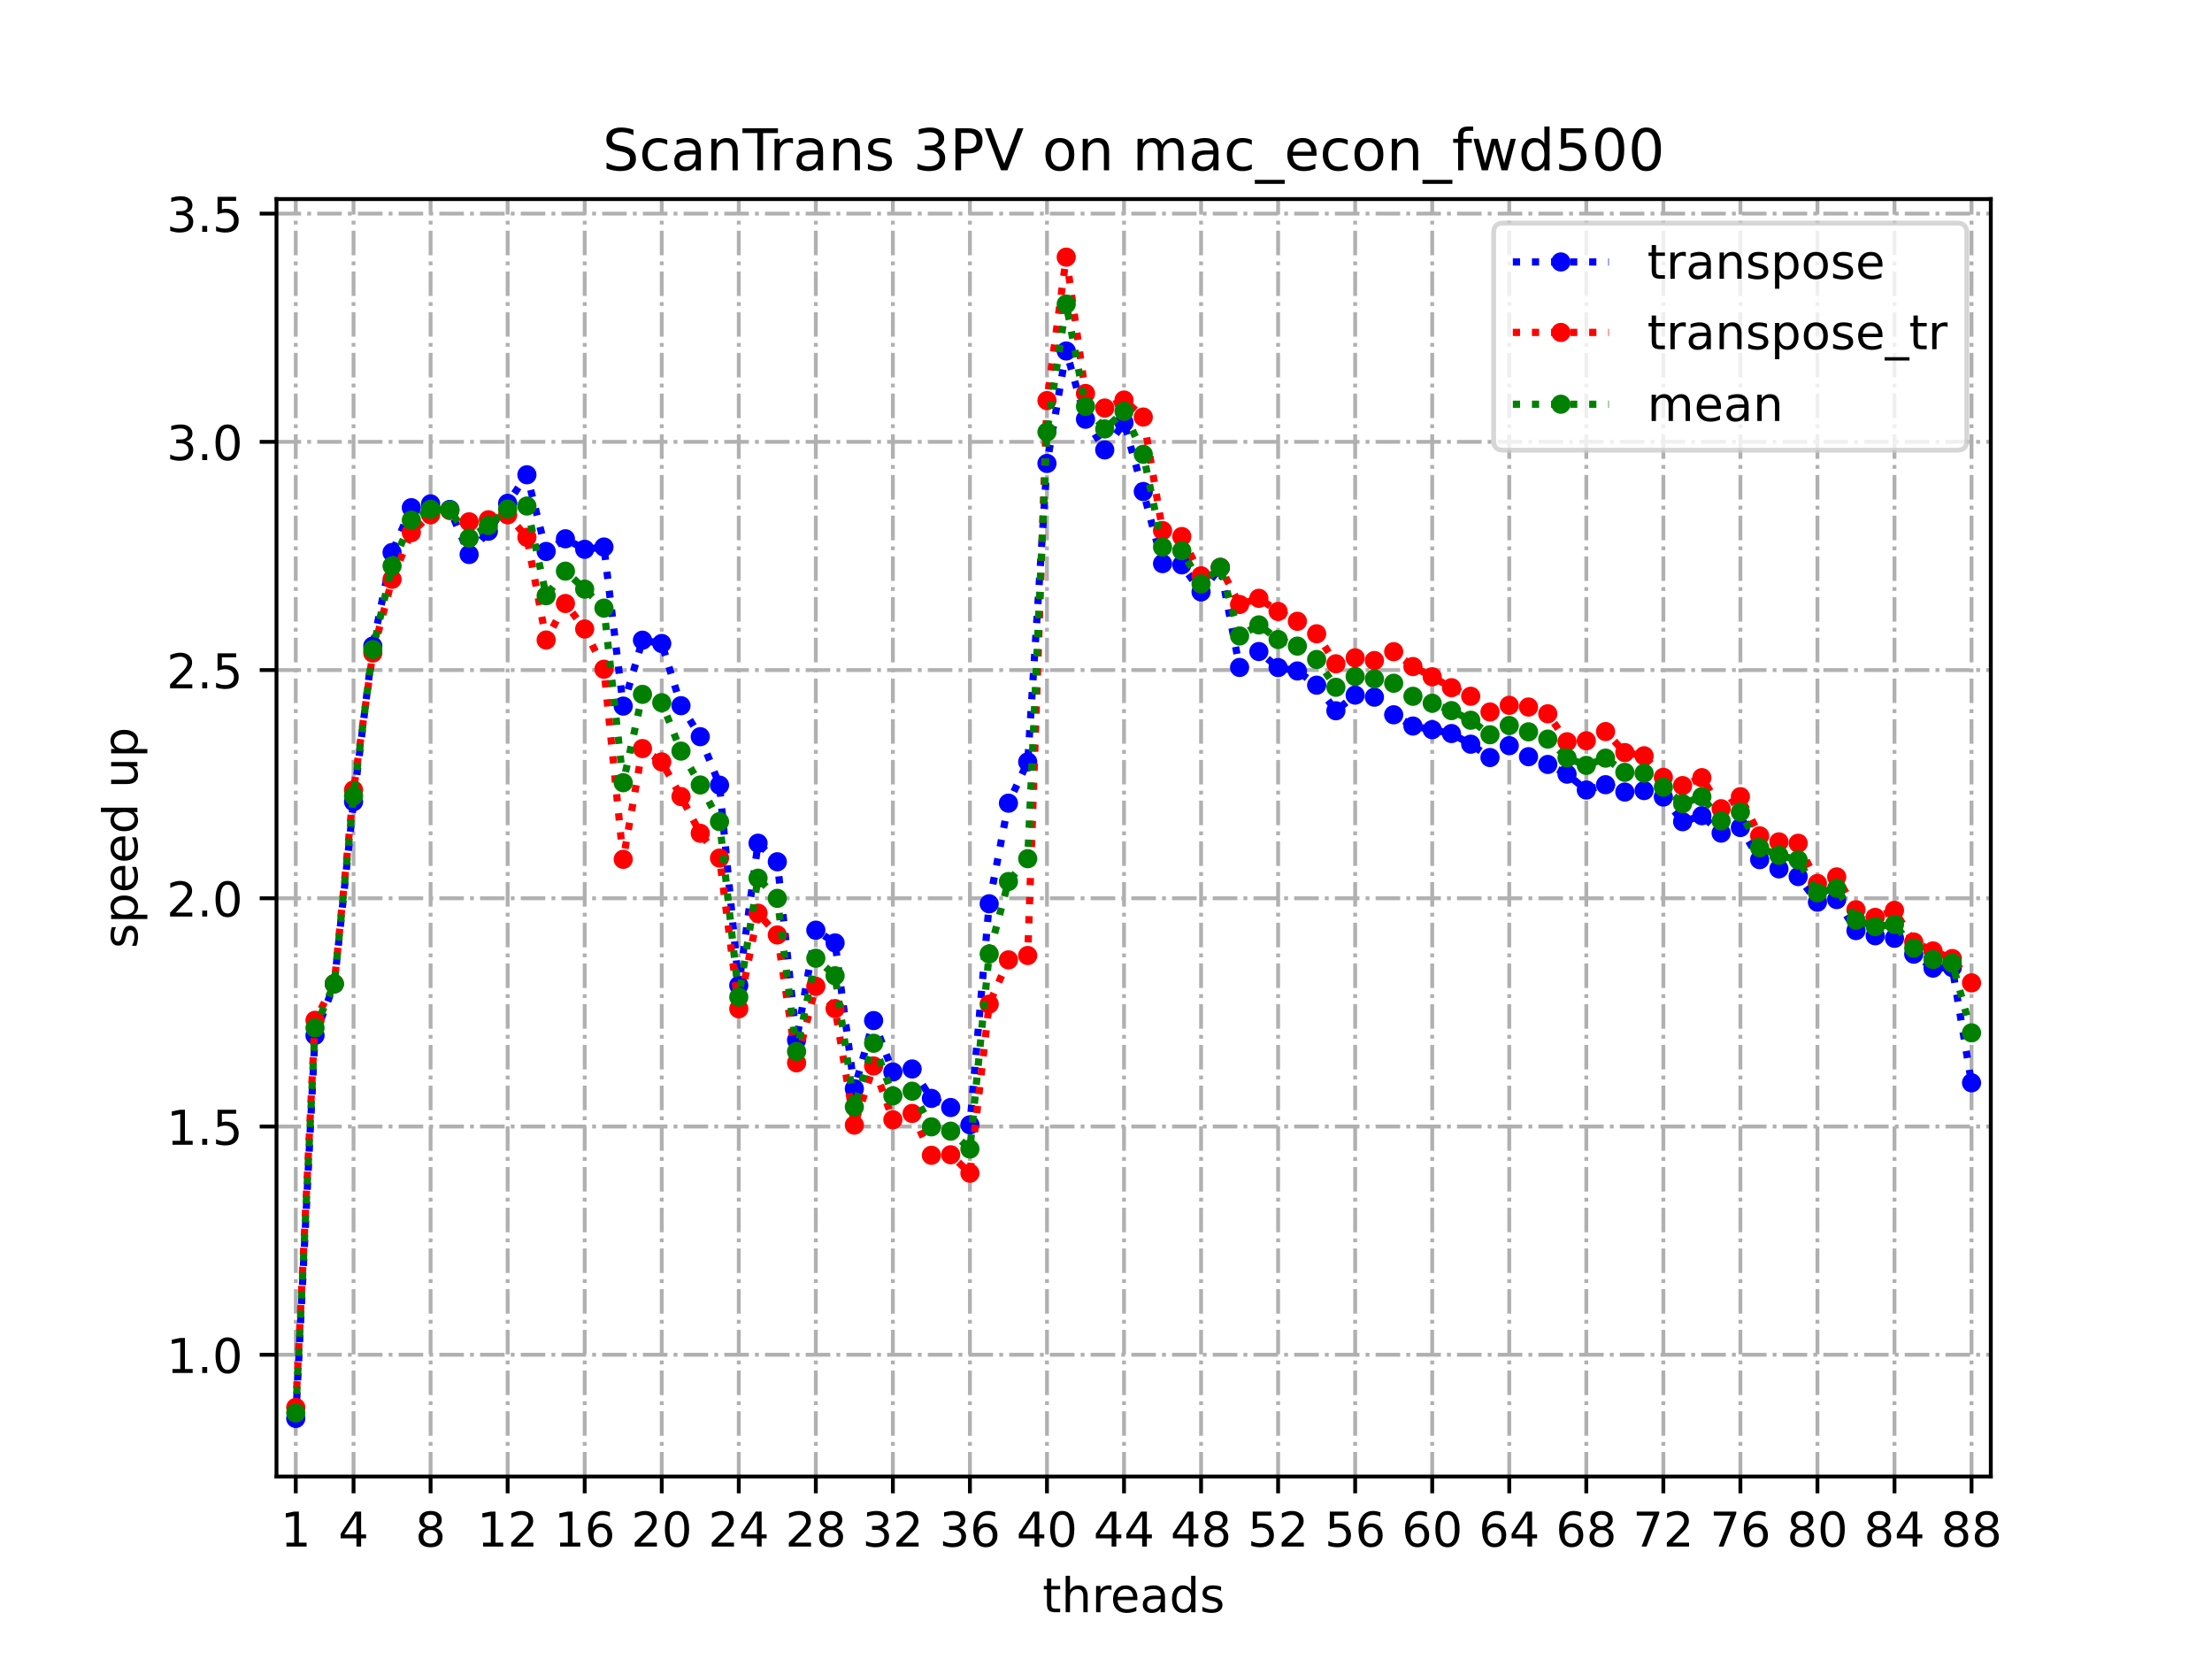 <?xml version="1.0" encoding="utf-8" standalone="no"?>
<!DOCTYPE svg PUBLIC "-//W3C//DTD SVG 1.1//EN"
  "http://www.w3.org/Graphics/SVG/1.1/DTD/svg11.dtd">
<!-- Created with matplotlib (https://matplotlib.org/) -->
<svg height="345.6pt" version="1.1" viewBox="0 0 460.8 345.6" width="460.8pt" xmlns="http://www.w3.org/2000/svg" xmlns:xlink="http://www.w3.org/1999/xlink">
 <defs>
  <style type="text/css">
*{stroke-linecap:butt;stroke-linejoin:round;}
  </style>
 </defs>
 <g id="figure_1">
  <g id="patch_1">
   <path d="M 0 345.6 
L 460.8 345.6 
L 460.8 0 
L 0 0 
z
" style="fill:#ffffff;"/>
  </g>
  <g id="axes_1">
   <g id="patch_2">
    <path d="M 57.6 307.584 
L 414.72 307.584 
L 414.72 41.472 
L 57.6 41.472 
z
" style="fill:#ffffff;"/>
   </g>
   <g id="matplotlib.axis_1">
    <g id="xtick_1">
     <g id="line2d_1">
      <path clip-path="url(#p021d91f323)" d="M 61.613 307.584 
L 61.613 41.472 
" style="fill:none;stroke:#b0b0b0;stroke-dasharray:5.12,1.28,0.8,1.28;stroke-dashoffset:0;stroke-width:0.8;"/>
     </g>
     <g id="line2d_2">
      <defs>
       <path d="M 0 0 
L 0 3.5 
" id="m47fd464dac" style="stroke:#000000;stroke-width:0.8;"/>
      </defs>
      <g>
       <use style="stroke:#000000;stroke-width:0.8;" x="61.613" xlink:href="#m47fd464dac" y="307.584"/>
      </g>
     </g>
     <g id="text_1">
      <!-- 1 -->
      <defs>
       <path d="M 12.406 8.297 
L 28.516 8.297 
L 28.516 63.922 
L 10.984 60.406 
L 10.984 69.391 
L 28.422 72.906 
L 38.281 72.906 
L 38.281 8.297 
L 54.391 8.297 
L 54.391 0 
L 12.406 0 
z
" id="DejaVuSans-49"/>
      </defs>
      <g transform="translate(58.431 322.182)scale(0.1 -0.1)">
       <use xlink:href="#DejaVuSans-49"/>
      </g>
     </g>
    </g>
    <g id="xtick_2">
     <g id="line2d_3">
      <path clip-path="url(#p021d91f323)" d="M 73.65 307.584 
L 73.65 41.472 
" style="fill:none;stroke:#b0b0b0;stroke-dasharray:5.12,1.28,0.8,1.28;stroke-dashoffset:0;stroke-width:0.8;"/>
     </g>
     <g id="line2d_4">
      <g>
       <use style="stroke:#000000;stroke-width:0.8;" x="73.65" xlink:href="#m47fd464dac" y="307.584"/>
      </g>
     </g>
     <g id="text_2">
      <!-- 4 -->
      <defs>
       <path d="M 37.797 64.312 
L 12.891 25.391 
L 37.797 25.391 
z
M 35.203 72.906 
L 47.609 72.906 
L 47.609 25.391 
L 58.016 25.391 
L 58.016 17.188 
L 47.609 17.188 
L 47.609 0 
L 37.797 0 
L 37.797 17.188 
L 4.891 17.188 
L 4.891 26.703 
z
" id="DejaVuSans-52"/>
      </defs>
      <g transform="translate(70.469 322.182)scale(0.1 -0.1)">
       <use xlink:href="#DejaVuSans-52"/>
      </g>
     </g>
    </g>
    <g id="xtick_3">
     <g id="line2d_5">
      <path clip-path="url(#p021d91f323)" d="M 89.701 307.584 
L 89.701 41.472 
" style="fill:none;stroke:#b0b0b0;stroke-dasharray:5.12,1.28,0.8,1.28;stroke-dashoffset:0;stroke-width:0.8;"/>
     </g>
     <g id="line2d_6">
      <g>
       <use style="stroke:#000000;stroke-width:0.8;" x="89.701" xlink:href="#m47fd464dac" y="307.584"/>
      </g>
     </g>
     <g id="text_3">
      <!-- 8 -->
      <defs>
       <path d="M 31.781 34.625 
Q 24.75 34.625 20.719 30.859 
Q 16.703 27.094 16.703 20.516 
Q 16.703 13.922 20.719 10.156 
Q 24.75 6.391 31.781 6.391 
Q 38.812 6.391 42.859 10.172 
Q 46.922 13.969 46.922 20.516 
Q 46.922 27.094 42.891 30.859 
Q 38.875 34.625 31.781 34.625 
z
M 21.922 38.812 
Q 15.578 40.375 12.031 44.719 
Q 8.5 49.078 8.5 55.328 
Q 8.5 64.062 14.719 69.141 
Q 20.953 74.219 31.781 74.219 
Q 42.672 74.219 48.875 69.141 
Q 55.078 64.062 55.078 55.328 
Q 55.078 49.078 51.531 44.719 
Q 48 40.375 41.703 38.812 
Q 48.828 37.156 52.797 32.312 
Q 56.781 27.484 56.781 20.516 
Q 56.781 9.906 50.312 4.234 
Q 43.844 -1.422 31.781 -1.422 
Q 19.734 -1.422 13.25 4.234 
Q 6.781 9.906 6.781 20.516 
Q 6.781 27.484 10.781 32.312 
Q 14.797 37.156 21.922 38.812 
z
M 18.312 54.391 
Q 18.312 48.734 21.844 45.562 
Q 25.391 42.391 31.781 42.391 
Q 38.141 42.391 41.719 45.562 
Q 45.312 48.734 45.312 54.391 
Q 45.312 60.062 41.719 63.234 
Q 38.141 66.406 31.781 66.406 
Q 25.391 66.406 21.844 63.234 
Q 18.312 60.062 18.312 54.391 
z
" id="DejaVuSans-56"/>
      </defs>
      <g transform="translate(86.519 322.182)scale(0.1 -0.1)">
       <use xlink:href="#DejaVuSans-56"/>
      </g>
     </g>
    </g>
    <g id="xtick_4">
     <g id="line2d_7">
      <path clip-path="url(#p021d91f323)" d="M 105.751 307.584 
L 105.751 41.472 
" style="fill:none;stroke:#b0b0b0;stroke-dasharray:5.12,1.28,0.8,1.28;stroke-dashoffset:0;stroke-width:0.8;"/>
     </g>
     <g id="line2d_8">
      <g>
       <use style="stroke:#000000;stroke-width:0.8;" x="105.751" xlink:href="#m47fd464dac" y="307.584"/>
      </g>
     </g>
     <g id="text_4">
      <!-- 12 -->
      <defs>
       <path d="M 19.188 8.297 
L 53.609 8.297 
L 53.609 0 
L 7.328 0 
L 7.328 8.297 
Q 12.938 14.109 22.625 23.891 
Q 32.328 33.688 34.812 36.531 
Q 39.547 41.844 41.422 45.531 
Q 43.312 49.219 43.312 52.781 
Q 43.312 58.594 39.234 62.25 
Q 35.156 65.922 28.609 65.922 
Q 23.969 65.922 18.812 64.312 
Q 13.672 62.703 7.812 59.422 
L 7.812 69.391 
Q 13.766 71.781 18.938 73 
Q 24.125 74.219 28.422 74.219 
Q 39.75 74.219 46.484 68.547 
Q 53.219 62.891 53.219 53.422 
Q 53.219 48.922 51.531 44.891 
Q 49.859 40.875 45.406 35.406 
Q 44.188 33.984 37.641 27.219 
Q 31.109 20.453 19.188 8.297 
z
" id="DejaVuSans-50"/>
      </defs>
      <g transform="translate(99.389 322.182)scale(0.1 -0.1)">
       <use xlink:href="#DejaVuSans-49"/>
       <use x="63.623" xlink:href="#DejaVuSans-50"/>
      </g>
     </g>
    </g>
    <g id="xtick_5">
     <g id="line2d_9">
      <path clip-path="url(#p021d91f323)" d="M 121.801 307.584 
L 121.801 41.472 
" style="fill:none;stroke:#b0b0b0;stroke-dasharray:5.12,1.28,0.8,1.28;stroke-dashoffset:0;stroke-width:0.8;"/>
     </g>
     <g id="line2d_10">
      <g>
       <use style="stroke:#000000;stroke-width:0.8;" x="121.801" xlink:href="#m47fd464dac" y="307.584"/>
      </g>
     </g>
     <g id="text_5">
      <!-- 16 -->
      <defs>
       <path d="M 33.016 40.375 
Q 26.375 40.375 22.484 35.828 
Q 18.609 31.297 18.609 23.391 
Q 18.609 15.531 22.484 10.953 
Q 26.375 6.391 33.016 6.391 
Q 39.656 6.391 43.531 10.953 
Q 47.406 15.531 47.406 23.391 
Q 47.406 31.297 43.531 35.828 
Q 39.656 40.375 33.016 40.375 
z
M 52.594 71.297 
L 52.594 62.312 
Q 48.875 64.062 45.094 64.984 
Q 41.312 65.922 37.594 65.922 
Q 27.828 65.922 22.672 59.328 
Q 17.531 52.734 16.797 39.406 
Q 19.672 43.656 24.016 45.922 
Q 28.375 48.188 33.594 48.188 
Q 44.578 48.188 50.953 41.516 
Q 57.328 34.859 57.328 23.391 
Q 57.328 12.156 50.688 5.359 
Q 44.047 -1.422 33.016 -1.422 
Q 20.359 -1.422 13.672 8.266 
Q 6.984 17.969 6.984 36.375 
Q 6.984 53.656 15.188 63.938 
Q 23.391 74.219 37.203 74.219 
Q 40.922 74.219 44.703 73.484 
Q 48.484 72.75 52.594 71.297 
z
" id="DejaVuSans-54"/>
      </defs>
      <g transform="translate(115.439 322.182)scale(0.1 -0.1)">
       <use xlink:href="#DejaVuSans-49"/>
       <use x="63.623" xlink:href="#DejaVuSans-54"/>
      </g>
     </g>
    </g>
    <g id="xtick_6">
     <g id="line2d_11">
      <path clip-path="url(#p021d91f323)" d="M 137.852 307.584 
L 137.852 41.472 
" style="fill:none;stroke:#b0b0b0;stroke-dasharray:5.12,1.28,0.8,1.28;stroke-dashoffset:0;stroke-width:0.8;"/>
     </g>
     <g id="line2d_12">
      <g>
       <use style="stroke:#000000;stroke-width:0.8;" x="137.852" xlink:href="#m47fd464dac" y="307.584"/>
      </g>
     </g>
     <g id="text_6">
      <!-- 20 -->
      <defs>
       <path d="M 31.781 66.406 
Q 24.172 66.406 20.328 58.906 
Q 16.5 51.422 16.5 36.375 
Q 16.5 21.391 20.328 13.891 
Q 24.172 6.391 31.781 6.391 
Q 39.453 6.391 43.281 13.891 
Q 47.125 21.391 47.125 36.375 
Q 47.125 51.422 43.281 58.906 
Q 39.453 66.406 31.781 66.406 
z
M 31.781 74.219 
Q 44.047 74.219 50.516 64.516 
Q 56.984 54.828 56.984 36.375 
Q 56.984 17.969 50.516 8.266 
Q 44.047 -1.422 31.781 -1.422 
Q 19.531 -1.422 13.062 8.266 
Q 6.594 17.969 6.594 36.375 
Q 6.594 54.828 13.062 64.516 
Q 19.531 74.219 31.781 74.219 
z
" id="DejaVuSans-48"/>
      </defs>
      <g transform="translate(131.489 322.182)scale(0.1 -0.1)">
       <use xlink:href="#DejaVuSans-50"/>
       <use x="63.623" xlink:href="#DejaVuSans-48"/>
      </g>
     </g>
    </g>
    <g id="xtick_7">
     <g id="line2d_13">
      <path clip-path="url(#p021d91f323)" d="M 153.902 307.584 
L 153.902 41.472 
" style="fill:none;stroke:#b0b0b0;stroke-dasharray:5.12,1.28,0.8,1.28;stroke-dashoffset:0;stroke-width:0.8;"/>
     </g>
     <g id="line2d_14">
      <g>
       <use style="stroke:#000000;stroke-width:0.8;" x="153.902" xlink:href="#m47fd464dac" y="307.584"/>
      </g>
     </g>
     <g id="text_7">
      <!-- 24 -->
      <g transform="translate(147.54 322.182)scale(0.1 -0.1)">
       <use xlink:href="#DejaVuSans-50"/>
       <use x="63.623" xlink:href="#DejaVuSans-52"/>
      </g>
     </g>
    </g>
    <g id="xtick_8">
     <g id="line2d_15">
      <path clip-path="url(#p021d91f323)" d="M 169.952 307.584 
L 169.952 41.472 
" style="fill:none;stroke:#b0b0b0;stroke-dasharray:5.12,1.28,0.8,1.28;stroke-dashoffset:0;stroke-width:0.8;"/>
     </g>
     <g id="line2d_16">
      <g>
       <use style="stroke:#000000;stroke-width:0.8;" x="169.952" xlink:href="#m47fd464dac" y="307.584"/>
      </g>
     </g>
     <g id="text_8">
      <!-- 28 -->
      <g transform="translate(163.59 322.182)scale(0.1 -0.1)">
       <use xlink:href="#DejaVuSans-50"/>
       <use x="63.623" xlink:href="#DejaVuSans-56"/>
      </g>
     </g>
    </g>
    <g id="xtick_9">
     <g id="line2d_17">
      <path clip-path="url(#p021d91f323)" d="M 186.003 307.584 
L 186.003 41.472 
" style="fill:none;stroke:#b0b0b0;stroke-dasharray:5.12,1.28,0.8,1.28;stroke-dashoffset:0;stroke-width:0.8;"/>
     </g>
     <g id="line2d_18">
      <g>
       <use style="stroke:#000000;stroke-width:0.8;" x="186.003" xlink:href="#m47fd464dac" y="307.584"/>
      </g>
     </g>
     <g id="text_9">
      <!-- 32 -->
      <defs>
       <path d="M 40.578 39.312 
Q 47.656 37.797 51.625 33 
Q 55.609 28.219 55.609 21.188 
Q 55.609 10.406 48.188 4.484 
Q 40.766 -1.422 27.094 -1.422 
Q 22.516 -1.422 17.656 -0.516 
Q 12.797 0.391 7.625 2.203 
L 7.625 11.719 
Q 11.719 9.328 16.594 8.109 
Q 21.484 6.891 26.812 6.891 
Q 36.078 6.891 40.938 10.547 
Q 45.797 14.203 45.797 21.188 
Q 45.797 27.641 41.281 31.266 
Q 36.766 34.906 28.719 34.906 
L 20.219 34.906 
L 20.219 43.016 
L 29.109 43.016 
Q 36.375 43.016 40.234 45.922 
Q 44.094 48.828 44.094 54.297 
Q 44.094 59.906 40.109 62.906 
Q 36.141 65.922 28.719 65.922 
Q 24.656 65.922 20.016 65.031 
Q 15.375 64.156 9.812 62.312 
L 9.812 71.094 
Q 15.438 72.656 20.344 73.438 
Q 25.25 74.219 29.594 74.219 
Q 40.828 74.219 47.359 69.109 
Q 53.906 64.016 53.906 55.328 
Q 53.906 49.266 50.438 45.094 
Q 46.969 40.922 40.578 39.312 
z
" id="DejaVuSans-51"/>
      </defs>
      <g transform="translate(179.64 322.182)scale(0.1 -0.1)">
       <use xlink:href="#DejaVuSans-51"/>
       <use x="63.623" xlink:href="#DejaVuSans-50"/>
      </g>
     </g>
    </g>
    <g id="xtick_10">
     <g id="line2d_19">
      <path clip-path="url(#p021d91f323)" d="M 202.053 307.584 
L 202.053 41.472 
" style="fill:none;stroke:#b0b0b0;stroke-dasharray:5.12,1.28,0.8,1.28;stroke-dashoffset:0;stroke-width:0.8;"/>
     </g>
     <g id="line2d_20">
      <g>
       <use style="stroke:#000000;stroke-width:0.8;" x="202.053" xlink:href="#m47fd464dac" y="307.584"/>
      </g>
     </g>
     <g id="text_10">
      <!-- 36 -->
      <g transform="translate(195.691 322.182)scale(0.1 -0.1)">
       <use xlink:href="#DejaVuSans-51"/>
       <use x="63.623" xlink:href="#DejaVuSans-54"/>
      </g>
     </g>
    </g>
    <g id="xtick_11">
     <g id="line2d_21">
      <path clip-path="url(#p021d91f323)" d="M 218.103 307.584 
L 218.103 41.472 
" style="fill:none;stroke:#b0b0b0;stroke-dasharray:5.12,1.28,0.8,1.28;stroke-dashoffset:0;stroke-width:0.8;"/>
     </g>
     <g id="line2d_22">
      <g>
       <use style="stroke:#000000;stroke-width:0.8;" x="218.103" xlink:href="#m47fd464dac" y="307.584"/>
      </g>
     </g>
     <g id="text_11">
      <!-- 40 -->
      <g transform="translate(211.741 322.182)scale(0.1 -0.1)">
       <use xlink:href="#DejaVuSans-52"/>
       <use x="63.623" xlink:href="#DejaVuSans-48"/>
      </g>
     </g>
    </g>
    <g id="xtick_12">
     <g id="line2d_23">
      <path clip-path="url(#p021d91f323)" d="M 234.154 307.584 
L 234.154 41.472 
" style="fill:none;stroke:#b0b0b0;stroke-dasharray:5.12,1.28,0.8,1.28;stroke-dashoffset:0;stroke-width:0.8;"/>
     </g>
     <g id="line2d_24">
      <g>
       <use style="stroke:#000000;stroke-width:0.8;" x="234.154" xlink:href="#m47fd464dac" y="307.584"/>
      </g>
     </g>
     <g id="text_12">
      <!-- 44 -->
      <g transform="translate(227.791 322.182)scale(0.1 -0.1)">
       <use xlink:href="#DejaVuSans-52"/>
       <use x="63.623" xlink:href="#DejaVuSans-52"/>
      </g>
     </g>
    </g>
    <g id="xtick_13">
     <g id="line2d_25">
      <path clip-path="url(#p021d91f323)" d="M 250.204 307.584 
L 250.204 41.472 
" style="fill:none;stroke:#b0b0b0;stroke-dasharray:5.12,1.28,0.8,1.28;stroke-dashoffset:0;stroke-width:0.8;"/>
     </g>
     <g id="line2d_26">
      <g>
       <use style="stroke:#000000;stroke-width:0.8;" x="250.204" xlink:href="#m47fd464dac" y="307.584"/>
      </g>
     </g>
     <g id="text_13">
      <!-- 48 -->
      <g transform="translate(243.842 322.182)scale(0.1 -0.1)">
       <use xlink:href="#DejaVuSans-52"/>
       <use x="63.623" xlink:href="#DejaVuSans-56"/>
      </g>
     </g>
    </g>
    <g id="xtick_14">
     <g id="line2d_27">
      <path clip-path="url(#p021d91f323)" d="M 266.254 307.584 
L 266.254 41.472 
" style="fill:none;stroke:#b0b0b0;stroke-dasharray:5.12,1.28,0.8,1.28;stroke-dashoffset:0;stroke-width:0.8;"/>
     </g>
     <g id="line2d_28">
      <g>
       <use style="stroke:#000000;stroke-width:0.8;" x="266.254" xlink:href="#m47fd464dac" y="307.584"/>
      </g>
     </g>
     <g id="text_14">
      <!-- 52 -->
      <defs>
       <path d="M 10.797 72.906 
L 49.516 72.906 
L 49.516 64.594 
L 19.828 64.594 
L 19.828 46.734 
Q 21.969 47.469 24.109 47.828 
Q 26.266 48.188 28.422 48.188 
Q 40.625 48.188 47.75 41.5 
Q 54.891 34.812 54.891 23.391 
Q 54.891 11.625 47.562 5.094 
Q 40.234 -1.422 26.906 -1.422 
Q 22.312 -1.422 17.547 -0.641 
Q 12.797 0.141 7.719 1.703 
L 7.719 11.625 
Q 12.109 9.234 16.797 8.062 
Q 21.484 6.891 26.703 6.891 
Q 35.156 6.891 40.078 11.328 
Q 45.016 15.766 45.016 23.391 
Q 45.016 31 40.078 35.438 
Q 35.156 39.891 26.703 39.891 
Q 22.75 39.891 18.812 39.016 
Q 14.891 38.141 10.797 36.281 
z
" id="DejaVuSans-53"/>
      </defs>
      <g transform="translate(259.892 322.182)scale(0.1 -0.1)">
       <use xlink:href="#DejaVuSans-53"/>
       <use x="63.623" xlink:href="#DejaVuSans-50"/>
      </g>
     </g>
    </g>
    <g id="xtick_15">
     <g id="line2d_29">
      <path clip-path="url(#p021d91f323)" d="M 282.305 307.584 
L 282.305 41.472 
" style="fill:none;stroke:#b0b0b0;stroke-dasharray:5.12,1.28,0.8,1.28;stroke-dashoffset:0;stroke-width:0.8;"/>
     </g>
     <g id="line2d_30">
      <g>
       <use style="stroke:#000000;stroke-width:0.8;" x="282.305" xlink:href="#m47fd464dac" y="307.584"/>
      </g>
     </g>
     <g id="text_15">
      <!-- 56 -->
      <g transform="translate(275.942 322.182)scale(0.1 -0.1)">
       <use xlink:href="#DejaVuSans-53"/>
       <use x="63.623" xlink:href="#DejaVuSans-54"/>
      </g>
     </g>
    </g>
    <g id="xtick_16">
     <g id="line2d_31">
      <path clip-path="url(#p021d91f323)" d="M 298.355 307.584 
L 298.355 41.472 
" style="fill:none;stroke:#b0b0b0;stroke-dasharray:5.12,1.28,0.8,1.28;stroke-dashoffset:0;stroke-width:0.8;"/>
     </g>
     <g id="line2d_32">
      <g>
       <use style="stroke:#000000;stroke-width:0.8;" x="298.355" xlink:href="#m47fd464dac" y="307.584"/>
      </g>
     </g>
     <g id="text_16">
      <!-- 60 -->
      <g transform="translate(291.993 322.182)scale(0.1 -0.1)">
       <use xlink:href="#DejaVuSans-54"/>
       <use x="63.623" xlink:href="#DejaVuSans-48"/>
      </g>
     </g>
    </g>
    <g id="xtick_17">
     <g id="line2d_33">
      <path clip-path="url(#p021d91f323)" d="M 314.405 307.584 
L 314.405 41.472 
" style="fill:none;stroke:#b0b0b0;stroke-dasharray:5.12,1.28,0.8,1.28;stroke-dashoffset:0;stroke-width:0.8;"/>
     </g>
     <g id="line2d_34">
      <g>
       <use style="stroke:#000000;stroke-width:0.8;" x="314.405" xlink:href="#m47fd464dac" y="307.584"/>
      </g>
     </g>
     <g id="text_17">
      <!-- 64 -->
      <g transform="translate(308.043 322.182)scale(0.1 -0.1)">
       <use xlink:href="#DejaVuSans-54"/>
       <use x="63.623" xlink:href="#DejaVuSans-52"/>
      </g>
     </g>
    </g>
    <g id="xtick_18">
     <g id="line2d_35">
      <path clip-path="url(#p021d91f323)" d="M 330.456 307.584 
L 330.456 41.472 
" style="fill:none;stroke:#b0b0b0;stroke-dasharray:5.12,1.28,0.8,1.28;stroke-dashoffset:0;stroke-width:0.8;"/>
     </g>
     <g id="line2d_36">
      <g>
       <use style="stroke:#000000;stroke-width:0.8;" x="330.456" xlink:href="#m47fd464dac" y="307.584"/>
      </g>
     </g>
     <g id="text_18">
      <!-- 68 -->
      <g transform="translate(324.093 322.182)scale(0.1 -0.1)">
       <use xlink:href="#DejaVuSans-54"/>
       <use x="63.623" xlink:href="#DejaVuSans-56"/>
      </g>
     </g>
    </g>
    <g id="xtick_19">
     <g id="line2d_37">
      <path clip-path="url(#p021d91f323)" d="M 346.506 307.584 
L 346.506 41.472 
" style="fill:none;stroke:#b0b0b0;stroke-dasharray:5.12,1.28,0.8,1.28;stroke-dashoffset:0;stroke-width:0.8;"/>
     </g>
     <g id="line2d_38">
      <g>
       <use style="stroke:#000000;stroke-width:0.8;" x="346.506" xlink:href="#m47fd464dac" y="307.584"/>
      </g>
     </g>
     <g id="text_19">
      <!-- 72 -->
      <defs>
       <path d="M 8.203 72.906 
L 55.078 72.906 
L 55.078 68.703 
L 28.609 0 
L 18.312 0 
L 43.219 64.594 
L 8.203 64.594 
z
" id="DejaVuSans-55"/>
      </defs>
      <g transform="translate(340.144 322.182)scale(0.1 -0.1)">
       <use xlink:href="#DejaVuSans-55"/>
       <use x="63.623" xlink:href="#DejaVuSans-50"/>
      </g>
     </g>
    </g>
    <g id="xtick_20">
     <g id="line2d_39">
      <path clip-path="url(#p021d91f323)" d="M 362.556 307.584 
L 362.556 41.472 
" style="fill:none;stroke:#b0b0b0;stroke-dasharray:5.12,1.28,0.8,1.28;stroke-dashoffset:0;stroke-width:0.8;"/>
     </g>
     <g id="line2d_40">
      <g>
       <use style="stroke:#000000;stroke-width:0.8;" x="362.556" xlink:href="#m47fd464dac" y="307.584"/>
      </g>
     </g>
     <g id="text_20">
      <!-- 76 -->
      <g transform="translate(356.194 322.182)scale(0.1 -0.1)">
       <use xlink:href="#DejaVuSans-55"/>
       <use x="63.623" xlink:href="#DejaVuSans-54"/>
      </g>
     </g>
    </g>
    <g id="xtick_21">
     <g id="line2d_41">
      <path clip-path="url(#p021d91f323)" d="M 378.607 307.584 
L 378.607 41.472 
" style="fill:none;stroke:#b0b0b0;stroke-dasharray:5.12,1.28,0.8,1.28;stroke-dashoffset:0;stroke-width:0.8;"/>
     </g>
     <g id="line2d_42">
      <g>
       <use style="stroke:#000000;stroke-width:0.8;" x="378.607" xlink:href="#m47fd464dac" y="307.584"/>
      </g>
     </g>
     <g id="text_21">
      <!-- 80 -->
      <g transform="translate(372.244 322.182)scale(0.1 -0.1)">
       <use xlink:href="#DejaVuSans-56"/>
       <use x="63.623" xlink:href="#DejaVuSans-48"/>
      </g>
     </g>
    </g>
    <g id="xtick_22">
     <g id="line2d_43">
      <path clip-path="url(#p021d91f323)" d="M 394.657 307.584 
L 394.657 41.472 
" style="fill:none;stroke:#b0b0b0;stroke-dasharray:5.12,1.28,0.8,1.28;stroke-dashoffset:0;stroke-width:0.8;"/>
     </g>
     <g id="line2d_44">
      <g>
       <use style="stroke:#000000;stroke-width:0.8;" x="394.657" xlink:href="#m47fd464dac" y="307.584"/>
      </g>
     </g>
     <g id="text_22">
      <!-- 84 -->
      <g transform="translate(388.295 322.182)scale(0.1 -0.1)">
       <use xlink:href="#DejaVuSans-56"/>
       <use x="63.623" xlink:href="#DejaVuSans-52"/>
      </g>
     </g>
    </g>
    <g id="xtick_23">
     <g id="line2d_45">
      <path clip-path="url(#p021d91f323)" d="M 410.707 307.584 
L 410.707 41.472 
" style="fill:none;stroke:#b0b0b0;stroke-dasharray:5.12,1.28,0.8,1.28;stroke-dashoffset:0;stroke-width:0.8;"/>
     </g>
     <g id="line2d_46">
      <g>
       <use style="stroke:#000000;stroke-width:0.8;" x="410.707" xlink:href="#m47fd464dac" y="307.584"/>
      </g>
     </g>
     <g id="text_23">
      <!-- 88 -->
      <g transform="translate(404.345 322.182)scale(0.1 -0.1)">
       <use xlink:href="#DejaVuSans-56"/>
       <use x="63.623" xlink:href="#DejaVuSans-56"/>
      </g>
     </g>
    </g>
    <g id="text_24">
     <!-- threads -->
     <defs>
      <path d="M 18.312 70.219 
L 18.312 54.688 
L 36.812 54.688 
L 36.812 47.703 
L 18.312 47.703 
L 18.312 18.016 
Q 18.312 11.328 20.141 9.422 
Q 21.969 7.516 27.594 7.516 
L 36.812 7.516 
L 36.812 0 
L 27.594 0 
Q 17.188 0 13.234 3.875 
Q 9.281 7.766 9.281 18.016 
L 9.281 47.703 
L 2.688 47.703 
L 2.688 54.688 
L 9.281 54.688 
L 9.281 70.219 
z
" id="DejaVuSans-116"/>
      <path d="M 54.891 33.016 
L 54.891 0 
L 45.906 0 
L 45.906 32.719 
Q 45.906 40.484 42.875 44.328 
Q 39.844 48.188 33.797 48.188 
Q 26.516 48.188 22.312 43.547 
Q 18.109 38.922 18.109 30.906 
L 18.109 0 
L 9.078 0 
L 9.078 75.984 
L 18.109 75.984 
L 18.109 46.188 
Q 21.344 51.125 25.703 53.562 
Q 30.078 56 35.797 56 
Q 45.219 56 50.047 50.172 
Q 54.891 44.344 54.891 33.016 
z
" id="DejaVuSans-104"/>
      <path d="M 41.109 46.297 
Q 39.594 47.172 37.812 47.578 
Q 36.031 48 33.891 48 
Q 26.266 48 22.188 43.047 
Q 18.109 38.094 18.109 28.812 
L 18.109 0 
L 9.078 0 
L 9.078 54.688 
L 18.109 54.688 
L 18.109 46.188 
Q 20.953 51.172 25.484 53.578 
Q 30.031 56 36.531 56 
Q 37.453 56 38.578 55.875 
Q 39.703 55.766 41.062 55.516 
z
" id="DejaVuSans-114"/>
      <path d="M 56.203 29.594 
L 56.203 25.203 
L 14.891 25.203 
Q 15.484 15.922 20.484 11.062 
Q 25.484 6.203 34.422 6.203 
Q 39.594 6.203 44.453 7.469 
Q 49.312 8.734 54.109 11.281 
L 54.109 2.781 
Q 49.266 0.734 44.188 -0.344 
Q 39.109 -1.422 33.891 -1.422 
Q 20.797 -1.422 13.156 6.188 
Q 5.516 13.812 5.516 26.812 
Q 5.516 40.234 12.766 48.109 
Q 20.016 56 32.328 56 
Q 43.359 56 49.781 48.891 
Q 56.203 41.797 56.203 29.594 
z
M 47.219 32.234 
Q 47.125 39.594 43.094 43.984 
Q 39.062 48.391 32.422 48.391 
Q 24.906 48.391 20.391 44.141 
Q 15.875 39.891 15.188 32.172 
z
" id="DejaVuSans-101"/>
      <path d="M 34.281 27.484 
Q 23.391 27.484 19.188 25 
Q 14.984 22.516 14.984 16.5 
Q 14.984 11.719 18.141 8.906 
Q 21.297 6.109 26.703 6.109 
Q 34.188 6.109 38.703 11.406 
Q 43.219 16.703 43.219 25.484 
L 43.219 27.484 
z
M 52.203 31.203 
L 52.203 0 
L 43.219 0 
L 43.219 8.297 
Q 40.141 3.328 35.547 0.953 
Q 30.953 -1.422 24.312 -1.422 
Q 15.922 -1.422 10.953 3.297 
Q 6 8.016 6 15.922 
Q 6 25.141 12.172 29.828 
Q 18.359 34.516 30.609 34.516 
L 43.219 34.516 
L 43.219 35.406 
Q 43.219 41.609 39.141 45 
Q 35.062 48.391 27.688 48.391 
Q 23 48.391 18.547 47.266 
Q 14.109 46.141 10.016 43.891 
L 10.016 52.203 
Q 14.938 54.109 19.578 55.047 
Q 24.219 56 28.609 56 
Q 40.484 56 46.344 49.844 
Q 52.203 43.703 52.203 31.203 
z
" id="DejaVuSans-97"/>
      <path d="M 45.406 46.391 
L 45.406 75.984 
L 54.391 75.984 
L 54.391 0 
L 45.406 0 
L 45.406 8.203 
Q 42.578 3.328 38.25 0.953 
Q 33.938 -1.422 27.875 -1.422 
Q 17.969 -1.422 11.734 6.484 
Q 5.516 14.406 5.516 27.297 
Q 5.516 40.188 11.734 48.094 
Q 17.969 56 27.875 56 
Q 33.938 56 38.25 53.625 
Q 42.578 51.266 45.406 46.391 
z
M 14.797 27.297 
Q 14.797 17.391 18.875 11.75 
Q 22.953 6.109 30.078 6.109 
Q 37.203 6.109 41.297 11.75 
Q 45.406 17.391 45.406 27.297 
Q 45.406 37.203 41.297 42.844 
Q 37.203 48.484 30.078 48.484 
Q 22.953 48.484 18.875 42.844 
Q 14.797 37.203 14.797 27.297 
z
" id="DejaVuSans-100"/>
      <path d="M 44.281 53.078 
L 44.281 44.578 
Q 40.484 46.531 36.375 47.5 
Q 32.281 48.484 27.875 48.484 
Q 21.188 48.484 17.844 46.438 
Q 14.5 44.391 14.5 40.281 
Q 14.5 37.156 16.891 35.375 
Q 19.281 33.594 26.516 31.984 
L 29.594 31.297 
Q 39.156 29.25 43.188 25.516 
Q 47.219 21.781 47.219 15.094 
Q 47.219 7.469 41.188 3.016 
Q 35.156 -1.422 24.609 -1.422 
Q 20.219 -1.422 15.453 -0.562 
Q 10.688 0.297 5.422 2 
L 5.422 11.281 
Q 10.406 8.688 15.234 7.391 
Q 20.062 6.109 24.812 6.109 
Q 31.156 6.109 34.562 8.281 
Q 37.984 10.453 37.984 14.406 
Q 37.984 18.062 35.516 20.016 
Q 33.062 21.969 24.703 23.781 
L 21.578 24.516 
Q 13.234 26.266 9.516 29.906 
Q 5.812 33.547 5.812 39.891 
Q 5.812 47.609 11.281 51.797 
Q 16.75 56 26.812 56 
Q 31.781 56 36.172 55.266 
Q 40.578 54.547 44.281 53.078 
z
" id="DejaVuSans-115"/>
     </defs>
     <g transform="translate(217.169 335.861)scale(0.1 -0.1)">
      <use xlink:href="#DejaVuSans-116"/>
      <use x="39.209" xlink:href="#DejaVuSans-104"/>
      <use x="102.588" xlink:href="#DejaVuSans-114"/>
      <use x="141.451" xlink:href="#DejaVuSans-101"/>
      <use x="202.975" xlink:href="#DejaVuSans-97"/>
      <use x="264.254" xlink:href="#DejaVuSans-100"/>
      <use x="327.73" xlink:href="#DejaVuSans-115"/>
     </g>
    </g>
   </g>
   <g id="matplotlib.axis_2">
    <g id="ytick_1">
     <g id="line2d_47">
      <path clip-path="url(#p021d91f323)" d="M 57.6 282.219 
L 414.72 282.219 
" style="fill:none;stroke:#b0b0b0;stroke-dasharray:5.12,1.28,0.8,1.28;stroke-dashoffset:0;stroke-width:0.8;"/>
     </g>
     <g id="line2d_48">
      <defs>
       <path d="M 0 0 
L -3.5 0 
" id="m3ff125b459" style="stroke:#000000;stroke-width:0.8;"/>
      </defs>
      <g>
       <use style="stroke:#000000;stroke-width:0.8;" x="57.6" xlink:href="#m3ff125b459" y="282.219"/>
      </g>
     </g>
     <g id="text_25">
      <!-- 1.0 -->
      <defs>
       <path d="M 10.688 12.406 
L 21 12.406 
L 21 0 
L 10.688 0 
z
" id="DejaVuSans-46"/>
      </defs>
      <g transform="translate(34.697 286.018)scale(0.1 -0.1)">
       <use xlink:href="#DejaVuSans-49"/>
       <use x="63.623" xlink:href="#DejaVuSans-46"/>
       <use x="95.41" xlink:href="#DejaVuSans-48"/>
      </g>
     </g>
    </g>
    <g id="ytick_2">
     <g id="line2d_49">
      <path clip-path="url(#p021d91f323)" d="M 57.6 234.675 
L 414.72 234.675 
" style="fill:none;stroke:#b0b0b0;stroke-dasharray:5.12,1.28,0.8,1.28;stroke-dashoffset:0;stroke-width:0.8;"/>
     </g>
     <g id="line2d_50">
      <g>
       <use style="stroke:#000000;stroke-width:0.8;" x="57.6" xlink:href="#m3ff125b459" y="234.675"/>
      </g>
     </g>
     <g id="text_26">
      <!-- 1.5 -->
      <g transform="translate(34.697 238.475)scale(0.1 -0.1)">
       <use xlink:href="#DejaVuSans-49"/>
       <use x="63.623" xlink:href="#DejaVuSans-46"/>
       <use x="95.41" xlink:href="#DejaVuSans-53"/>
      </g>
     </g>
    </g>
    <g id="ytick_3">
     <g id="line2d_51">
      <path clip-path="url(#p021d91f323)" d="M 57.6 187.132 
L 414.72 187.132 
" style="fill:none;stroke:#b0b0b0;stroke-dasharray:5.12,1.28,0.8,1.28;stroke-dashoffset:0;stroke-width:0.8;"/>
     </g>
     <g id="line2d_52">
      <g>
       <use style="stroke:#000000;stroke-width:0.8;" x="57.6" xlink:href="#m3ff125b459" y="187.132"/>
      </g>
     </g>
     <g id="text_27">
      <!-- 2.0 -->
      <g transform="translate(34.697 190.931)scale(0.1 -0.1)">
       <use xlink:href="#DejaVuSans-50"/>
       <use x="63.623" xlink:href="#DejaVuSans-46"/>
       <use x="95.41" xlink:href="#DejaVuSans-48"/>
      </g>
     </g>
    </g>
    <g id="ytick_4">
     <g id="line2d_53">
      <path clip-path="url(#p021d91f323)" d="M 57.6 139.588 
L 414.72 139.588 
" style="fill:none;stroke:#b0b0b0;stroke-dasharray:5.12,1.28,0.8,1.28;stroke-dashoffset:0;stroke-width:0.8;"/>
     </g>
     <g id="line2d_54">
      <g>
       <use style="stroke:#000000;stroke-width:0.8;" x="57.6" xlink:href="#m3ff125b459" y="139.588"/>
      </g>
     </g>
     <g id="text_28">
      <!-- 2.5 -->
      <g transform="translate(34.697 143.388)scale(0.1 -0.1)">
       <use xlink:href="#DejaVuSans-50"/>
       <use x="63.623" xlink:href="#DejaVuSans-46"/>
       <use x="95.41" xlink:href="#DejaVuSans-53"/>
      </g>
     </g>
    </g>
    <g id="ytick_5">
     <g id="line2d_55">
      <path clip-path="url(#p021d91f323)" d="M 57.6 92.045 
L 414.72 92.045 
" style="fill:none;stroke:#b0b0b0;stroke-dasharray:5.12,1.28,0.8,1.28;stroke-dashoffset:0;stroke-width:0.8;"/>
     </g>
     <g id="line2d_56">
      <g>
       <use style="stroke:#000000;stroke-width:0.8;" x="57.6" xlink:href="#m3ff125b459" y="92.045"/>
      </g>
     </g>
     <g id="text_29">
      <!-- 3.0 -->
      <g transform="translate(34.697 95.844)scale(0.1 -0.1)">
       <use xlink:href="#DejaVuSans-51"/>
       <use x="63.623" xlink:href="#DejaVuSans-46"/>
       <use x="95.41" xlink:href="#DejaVuSans-48"/>
      </g>
     </g>
    </g>
    <g id="ytick_6">
     <g id="line2d_57">
      <path clip-path="url(#p021d91f323)" d="M 57.6 44.502 
L 414.72 44.502 
" style="fill:none;stroke:#b0b0b0;stroke-dasharray:5.12,1.28,0.8,1.28;stroke-dashoffset:0;stroke-width:0.8;"/>
     </g>
     <g id="line2d_58">
      <g>
       <use style="stroke:#000000;stroke-width:0.8;" x="57.6" xlink:href="#m3ff125b459" y="44.502"/>
      </g>
     </g>
     <g id="text_30">
      <!-- 3.5 -->
      <g transform="translate(34.697 48.301)scale(0.1 -0.1)">
       <use xlink:href="#DejaVuSans-51"/>
       <use x="63.623" xlink:href="#DejaVuSans-46"/>
       <use x="95.41" xlink:href="#DejaVuSans-53"/>
      </g>
     </g>
    </g>
    <g id="text_31">
     <!-- speed up -->
     <defs>
      <path d="M 18.109 8.203 
L 18.109 -20.797 
L 9.078 -20.797 
L 9.078 54.688 
L 18.109 54.688 
L 18.109 46.391 
Q 20.953 51.266 25.266 53.625 
Q 29.594 56 35.594 56 
Q 45.562 56 51.781 48.094 
Q 58.016 40.188 58.016 27.297 
Q 58.016 14.406 51.781 6.484 
Q 45.562 -1.422 35.594 -1.422 
Q 29.594 -1.422 25.266 0.953 
Q 20.953 3.328 18.109 8.203 
z
M 48.688 27.297 
Q 48.688 37.203 44.609 42.844 
Q 40.531 48.484 33.406 48.484 
Q 26.266 48.484 22.188 42.844 
Q 18.109 37.203 18.109 27.297 
Q 18.109 17.391 22.188 11.75 
Q 26.266 6.109 33.406 6.109 
Q 40.531 6.109 44.609 11.75 
Q 48.688 17.391 48.688 27.297 
z
" id="DejaVuSans-112"/>
      <path id="DejaVuSans-32"/>
      <path d="M 8.5 21.578 
L 8.5 54.688 
L 17.484 54.688 
L 17.484 21.922 
Q 17.484 14.156 20.5 10.266 
Q 23.531 6.391 29.594 6.391 
Q 36.859 6.391 41.078 11.031 
Q 45.312 15.672 45.312 23.688 
L 45.312 54.688 
L 54.297 54.688 
L 54.297 0 
L 45.312 0 
L 45.312 8.406 
Q 42.047 3.422 37.719 1 
Q 33.406 -1.422 27.688 -1.422 
Q 18.266 -1.422 13.375 4.438 
Q 8.5 10.297 8.5 21.578 
z
M 31.109 56 
z
" id="DejaVuSans-117"/>
     </defs>
     <g transform="translate(28.617 197.566)rotate(-90)scale(0.1 -0.1)">
      <use xlink:href="#DejaVuSans-115"/>
      <use x="52.1" xlink:href="#DejaVuSans-112"/>
      <use x="115.576" xlink:href="#DejaVuSans-101"/>
      <use x="177.1" xlink:href="#DejaVuSans-101"/>
      <use x="238.623" xlink:href="#DejaVuSans-100"/>
      <use x="302.1" xlink:href="#DejaVuSans-32"/>
      <use x="333.887" xlink:href="#DejaVuSans-117"/>
      <use x="397.266" xlink:href="#DejaVuSans-112"/>
     </g>
    </g>
   </g>
   <g id="line2d_59">
    <path clip-path="url(#p021d91f323)" d="M 61.613 295.488 
L 65.625 215.697 
L 69.638 204.975 
L 73.65 167.01 
L 77.663 134.587 
L 81.676 115.091 
L 85.688 105.763 
L 89.701 104.965 
L 93.713 106.121 
L 97.726 115.515 
L 101.738 110.665 
L 105.751 104.849 
L 109.764 98.904 
L 113.776 114.873 
L 117.789 112.241 
L 121.801 114.429 
L 125.814 113.957 
L 129.827 147.095 
L 133.839 133.364 
L 137.852 134.052 
L 141.864 147.008 
L 145.877 153.467 
L 149.889 163.558 
L 153.902 205.268 
L 157.915 175.654 
L 161.927 179.524 
L 165.94 216.668 
L 169.952 193.771 
L 173.965 196.427 
L 177.978 226.799 
L 181.99 212.601 
L 186.003 223.315 
L 190.015 222.686 
L 194.028 228.816 
L 198.04 230.718 
L 202.053 234.323 
L 206.066 188.276 
L 210.078 167.316 
L 214.091 158.713 
L 218.103 96.546 
L 222.116 73.12 
L 226.129 87.337 
L 230.141 93.726 
L 234.154 88.051 
L 238.166 102.399 
L 242.179 117.412 
L 246.191 117.669 
L 250.204 123.309 
L 254.217 118.225 
L 258.229 139.041 
L 262.242 135.724 
L 266.254 139.07 
L 270.267 139.774 
L 274.28 142.733 
L 278.292 148.067 
L 282.305 144.805 
L 286.317 145.232 
L 290.33 148.906 
L 294.342 151.248 
L 298.355 152.007 
L 302.368 152.81 
L 306.38 155.031 
L 310.393 157.808 
L 314.405 155.338 
L 318.418 157.632 
L 322.431 159.248 
L 326.443 161.271 
L 330.456 164.575 
L 334.468 163.469 
L 338.481 165 
L 342.493 164.694 
L 346.506 166.038 
L 350.519 171.174 
L 354.531 169.928 
L 358.544 173.552 
L 362.556 172.386 
L 366.569 179.081 
L 370.582 181.001 
L 374.594 182.605 
L 378.607 187.941 
L 382.619 187.402 
L 386.632 193.859 
L 390.644 194.942 
L 394.657 195.47 
L 398.67 198.771 
L 402.682 201.681 
L 406.695 201.562 
L 410.707 225.569 
" style="fill:none;stroke:#0000ff;stroke-dasharray:1.5,2.475;stroke-dashoffset:0;stroke-width:1.5;"/>
    <defs>
     <path d="M 0 1.5 
C 0.398 1.5 0.779 1.342 1.061 1.061 
C 1.342 0.779 1.5 0.398 1.5 0 
C 1.5 -0.398 1.342 -0.779 1.061 -1.061 
C 0.779 -1.342 0.398 -1.5 0 -1.5 
C -0.398 -1.5 -0.779 -1.342 -1.061 -1.061 
C -1.342 -0.779 -1.5 -0.398 -1.5 0 
C -1.5 0.398 -1.342 0.779 -1.061 1.061 
C -0.779 1.342 -0.398 1.5 0 1.5 
z
" id="mc8fa3c366e" style="stroke:#0000ff;"/>
    </defs>
    <g clip-path="url(#p021d91f323)">
     <use style="fill:#0000ff;stroke:#0000ff;" x="61.613" xlink:href="#mc8fa3c366e" y="295.488"/>
     <use style="fill:#0000ff;stroke:#0000ff;" x="65.625" xlink:href="#mc8fa3c366e" y="215.697"/>
     <use style="fill:#0000ff;stroke:#0000ff;" x="69.638" xlink:href="#mc8fa3c366e" y="204.975"/>
     <use style="fill:#0000ff;stroke:#0000ff;" x="73.65" xlink:href="#mc8fa3c366e" y="167.01"/>
     <use style="fill:#0000ff;stroke:#0000ff;" x="77.663" xlink:href="#mc8fa3c366e" y="134.587"/>
     <use style="fill:#0000ff;stroke:#0000ff;" x="81.676" xlink:href="#mc8fa3c366e" y="115.091"/>
     <use style="fill:#0000ff;stroke:#0000ff;" x="85.688" xlink:href="#mc8fa3c366e" y="105.763"/>
     <use style="fill:#0000ff;stroke:#0000ff;" x="89.701" xlink:href="#mc8fa3c366e" y="104.965"/>
     <use style="fill:#0000ff;stroke:#0000ff;" x="93.713" xlink:href="#mc8fa3c366e" y="106.121"/>
     <use style="fill:#0000ff;stroke:#0000ff;" x="97.726" xlink:href="#mc8fa3c366e" y="115.515"/>
     <use style="fill:#0000ff;stroke:#0000ff;" x="101.738" xlink:href="#mc8fa3c366e" y="110.665"/>
     <use style="fill:#0000ff;stroke:#0000ff;" x="105.751" xlink:href="#mc8fa3c366e" y="104.849"/>
     <use style="fill:#0000ff;stroke:#0000ff;" x="109.764" xlink:href="#mc8fa3c366e" y="98.904"/>
     <use style="fill:#0000ff;stroke:#0000ff;" x="113.776" xlink:href="#mc8fa3c366e" y="114.873"/>
     <use style="fill:#0000ff;stroke:#0000ff;" x="117.789" xlink:href="#mc8fa3c366e" y="112.241"/>
     <use style="fill:#0000ff;stroke:#0000ff;" x="121.801" xlink:href="#mc8fa3c366e" y="114.429"/>
     <use style="fill:#0000ff;stroke:#0000ff;" x="125.814" xlink:href="#mc8fa3c366e" y="113.957"/>
     <use style="fill:#0000ff;stroke:#0000ff;" x="129.827" xlink:href="#mc8fa3c366e" y="147.095"/>
     <use style="fill:#0000ff;stroke:#0000ff;" x="133.839" xlink:href="#mc8fa3c366e" y="133.364"/>
     <use style="fill:#0000ff;stroke:#0000ff;" x="137.852" xlink:href="#mc8fa3c366e" y="134.052"/>
     <use style="fill:#0000ff;stroke:#0000ff;" x="141.864" xlink:href="#mc8fa3c366e" y="147.008"/>
     <use style="fill:#0000ff;stroke:#0000ff;" x="145.877" xlink:href="#mc8fa3c366e" y="153.467"/>
     <use style="fill:#0000ff;stroke:#0000ff;" x="149.889" xlink:href="#mc8fa3c366e" y="163.558"/>
     <use style="fill:#0000ff;stroke:#0000ff;" x="153.902" xlink:href="#mc8fa3c366e" y="205.268"/>
     <use style="fill:#0000ff;stroke:#0000ff;" x="157.915" xlink:href="#mc8fa3c366e" y="175.654"/>
     <use style="fill:#0000ff;stroke:#0000ff;" x="161.927" xlink:href="#mc8fa3c366e" y="179.524"/>
     <use style="fill:#0000ff;stroke:#0000ff;" x="165.94" xlink:href="#mc8fa3c366e" y="216.668"/>
     <use style="fill:#0000ff;stroke:#0000ff;" x="169.952" xlink:href="#mc8fa3c366e" y="193.771"/>
     <use style="fill:#0000ff;stroke:#0000ff;" x="173.965" xlink:href="#mc8fa3c366e" y="196.427"/>
     <use style="fill:#0000ff;stroke:#0000ff;" x="177.978" xlink:href="#mc8fa3c366e" y="226.799"/>
     <use style="fill:#0000ff;stroke:#0000ff;" x="181.99" xlink:href="#mc8fa3c366e" y="212.601"/>
     <use style="fill:#0000ff;stroke:#0000ff;" x="186.003" xlink:href="#mc8fa3c366e" y="223.315"/>
     <use style="fill:#0000ff;stroke:#0000ff;" x="190.015" xlink:href="#mc8fa3c366e" y="222.686"/>
     <use style="fill:#0000ff;stroke:#0000ff;" x="194.028" xlink:href="#mc8fa3c366e" y="228.816"/>
     <use style="fill:#0000ff;stroke:#0000ff;" x="198.04" xlink:href="#mc8fa3c366e" y="230.718"/>
     <use style="fill:#0000ff;stroke:#0000ff;" x="202.053" xlink:href="#mc8fa3c366e" y="234.323"/>
     <use style="fill:#0000ff;stroke:#0000ff;" x="206.066" xlink:href="#mc8fa3c366e" y="188.276"/>
     <use style="fill:#0000ff;stroke:#0000ff;" x="210.078" xlink:href="#mc8fa3c366e" y="167.316"/>
     <use style="fill:#0000ff;stroke:#0000ff;" x="214.091" xlink:href="#mc8fa3c366e" y="158.713"/>
     <use style="fill:#0000ff;stroke:#0000ff;" x="218.103" xlink:href="#mc8fa3c366e" y="96.546"/>
     <use style="fill:#0000ff;stroke:#0000ff;" x="222.116" xlink:href="#mc8fa3c366e" y="73.12"/>
     <use style="fill:#0000ff;stroke:#0000ff;" x="226.129" xlink:href="#mc8fa3c366e" y="87.337"/>
     <use style="fill:#0000ff;stroke:#0000ff;" x="230.141" xlink:href="#mc8fa3c366e" y="93.726"/>
     <use style="fill:#0000ff;stroke:#0000ff;" x="234.154" xlink:href="#mc8fa3c366e" y="88.051"/>
     <use style="fill:#0000ff;stroke:#0000ff;" x="238.166" xlink:href="#mc8fa3c366e" y="102.399"/>
     <use style="fill:#0000ff;stroke:#0000ff;" x="242.179" xlink:href="#mc8fa3c366e" y="117.412"/>
     <use style="fill:#0000ff;stroke:#0000ff;" x="246.191" xlink:href="#mc8fa3c366e" y="117.669"/>
     <use style="fill:#0000ff;stroke:#0000ff;" x="250.204" xlink:href="#mc8fa3c366e" y="123.309"/>
     <use style="fill:#0000ff;stroke:#0000ff;" x="254.217" xlink:href="#mc8fa3c366e" y="118.225"/>
     <use style="fill:#0000ff;stroke:#0000ff;" x="258.229" xlink:href="#mc8fa3c366e" y="139.041"/>
     <use style="fill:#0000ff;stroke:#0000ff;" x="262.242" xlink:href="#mc8fa3c366e" y="135.724"/>
     <use style="fill:#0000ff;stroke:#0000ff;" x="266.254" xlink:href="#mc8fa3c366e" y="139.07"/>
     <use style="fill:#0000ff;stroke:#0000ff;" x="270.267" xlink:href="#mc8fa3c366e" y="139.774"/>
     <use style="fill:#0000ff;stroke:#0000ff;" x="274.28" xlink:href="#mc8fa3c366e" y="142.733"/>
     <use style="fill:#0000ff;stroke:#0000ff;" x="278.292" xlink:href="#mc8fa3c366e" y="148.067"/>
     <use style="fill:#0000ff;stroke:#0000ff;" x="282.305" xlink:href="#mc8fa3c366e" y="144.805"/>
     <use style="fill:#0000ff;stroke:#0000ff;" x="286.317" xlink:href="#mc8fa3c366e" y="145.232"/>
     <use style="fill:#0000ff;stroke:#0000ff;" x="290.33" xlink:href="#mc8fa3c366e" y="148.906"/>
     <use style="fill:#0000ff;stroke:#0000ff;" x="294.342" xlink:href="#mc8fa3c366e" y="151.248"/>
     <use style="fill:#0000ff;stroke:#0000ff;" x="298.355" xlink:href="#mc8fa3c366e" y="152.007"/>
     <use style="fill:#0000ff;stroke:#0000ff;" x="302.368" xlink:href="#mc8fa3c366e" y="152.81"/>
     <use style="fill:#0000ff;stroke:#0000ff;" x="306.38" xlink:href="#mc8fa3c366e" y="155.031"/>
     <use style="fill:#0000ff;stroke:#0000ff;" x="310.393" xlink:href="#mc8fa3c366e" y="157.808"/>
     <use style="fill:#0000ff;stroke:#0000ff;" x="314.405" xlink:href="#mc8fa3c366e" y="155.338"/>
     <use style="fill:#0000ff;stroke:#0000ff;" x="318.418" xlink:href="#mc8fa3c366e" y="157.632"/>
     <use style="fill:#0000ff;stroke:#0000ff;" x="322.431" xlink:href="#mc8fa3c366e" y="159.248"/>
     <use style="fill:#0000ff;stroke:#0000ff;" x="326.443" xlink:href="#mc8fa3c366e" y="161.271"/>
     <use style="fill:#0000ff;stroke:#0000ff;" x="330.456" xlink:href="#mc8fa3c366e" y="164.575"/>
     <use style="fill:#0000ff;stroke:#0000ff;" x="334.468" xlink:href="#mc8fa3c366e" y="163.469"/>
     <use style="fill:#0000ff;stroke:#0000ff;" x="338.481" xlink:href="#mc8fa3c366e" y="165"/>
     <use style="fill:#0000ff;stroke:#0000ff;" x="342.493" xlink:href="#mc8fa3c366e" y="164.694"/>
     <use style="fill:#0000ff;stroke:#0000ff;" x="346.506" xlink:href="#mc8fa3c366e" y="166.038"/>
     <use style="fill:#0000ff;stroke:#0000ff;" x="350.519" xlink:href="#mc8fa3c366e" y="171.174"/>
     <use style="fill:#0000ff;stroke:#0000ff;" x="354.531" xlink:href="#mc8fa3c366e" y="169.928"/>
     <use style="fill:#0000ff;stroke:#0000ff;" x="358.544" xlink:href="#mc8fa3c366e" y="173.552"/>
     <use style="fill:#0000ff;stroke:#0000ff;" x="362.556" xlink:href="#mc8fa3c366e" y="172.386"/>
     <use style="fill:#0000ff;stroke:#0000ff;" x="366.569" xlink:href="#mc8fa3c366e" y="179.081"/>
     <use style="fill:#0000ff;stroke:#0000ff;" x="370.582" xlink:href="#mc8fa3c366e" y="181.001"/>
     <use style="fill:#0000ff;stroke:#0000ff;" x="374.594" xlink:href="#mc8fa3c366e" y="182.605"/>
     <use style="fill:#0000ff;stroke:#0000ff;" x="378.607" xlink:href="#mc8fa3c366e" y="187.941"/>
     <use style="fill:#0000ff;stroke:#0000ff;" x="382.619" xlink:href="#mc8fa3c366e" y="187.402"/>
     <use style="fill:#0000ff;stroke:#0000ff;" x="386.632" xlink:href="#mc8fa3c366e" y="193.859"/>
     <use style="fill:#0000ff;stroke:#0000ff;" x="390.644" xlink:href="#mc8fa3c366e" y="194.942"/>
     <use style="fill:#0000ff;stroke:#0000ff;" x="394.657" xlink:href="#mc8fa3c366e" y="195.47"/>
     <use style="fill:#0000ff;stroke:#0000ff;" x="398.67" xlink:href="#mc8fa3c366e" y="198.771"/>
     <use style="fill:#0000ff;stroke:#0000ff;" x="402.682" xlink:href="#mc8fa3c366e" y="201.681"/>
     <use style="fill:#0000ff;stroke:#0000ff;" x="406.695" xlink:href="#mc8fa3c366e" y="201.562"/>
     <use style="fill:#0000ff;stroke:#0000ff;" x="410.707" xlink:href="#mc8fa3c366e" y="225.569"/>
    </g>
   </g>
   <g id="line2d_60">
    <path clip-path="url(#p021d91f323)" d="M 61.613 293.198 
L 65.625 212.547 
L 69.638 204.917 
L 73.65 164.568 
L 77.663 136.043 
L 81.676 120.681 
L 85.688 110.956 
L 89.701 107.239 
L 93.713 106.353 
L 97.726 108.707 
L 101.738 108.283 
L 105.751 107.242 
L 109.764 111.927 
L 113.776 133.328 
L 117.789 125.721 
L 121.801 131.03 
L 125.814 139.411 
L 129.827 179.014 
L 133.839 155.938 
L 137.852 158.726 
L 141.864 165.938 
L 145.877 173.588 
L 149.889 178.753 
L 153.902 210.152 
L 157.915 190.233 
L 161.927 194.768 
L 165.94 221.407 
L 169.952 205.466 
L 173.965 210.114 
L 177.978 234.378 
L 181.99 222.057 
L 186.003 233.268 
L 190.015 231.943 
L 194.028 240.669 
L 198.04 240.564 
L 202.053 244.4 
L 206.066 209.178 
L 210.078 199.96 
L 214.091 199.051 
L 218.103 83.447 
L 222.116 53.568 
L 226.129 81.966 
L 230.141 85.001 
L 234.154 83.336 
L 238.166 86.879 
L 242.179 110.536 
L 246.191 111.773 
L 250.204 119.952 
L 254.217 118.186 
L 258.229 125.924 
L 262.242 124.636 
L 266.254 127.373 
L 270.267 129.427 
L 274.28 132.028 
L 278.292 138.283 
L 282.305 137.035 
L 286.317 137.604 
L 290.33 135.754 
L 294.342 138.856 
L 298.355 140.987 
L 302.368 143.258 
L 306.38 145.044 
L 310.393 148.322 
L 314.405 146.932 
L 318.418 147.286 
L 322.431 148.696 
L 326.443 154.52 
L 330.456 154.316 
L 334.468 152.4 
L 338.481 156.779 
L 342.493 157.441 
L 346.506 161.938 
L 350.519 163.654 
L 354.531 162.003 
L 358.544 168.479 
L 362.556 165.961 
L 366.569 174.121 
L 370.582 175.379 
L 374.594 175.666 
L 378.607 184.034 
L 382.619 182.675 
L 386.632 189.504 
L 390.644 191.11 
L 394.657 189.646 
L 398.67 196.237 
L 402.682 198.093 
L 406.695 199.678 
L 410.707 204.749 
" style="fill:none;stroke:#ff0000;stroke-dasharray:1.5,2.475;stroke-dashoffset:0;stroke-width:1.5;"/>
    <defs>
     <path d="M 0 1.5 
C 0.398 1.5 0.779 1.342 1.061 1.061 
C 1.342 0.779 1.5 0.398 1.5 0 
C 1.5 -0.398 1.342 -0.779 1.061 -1.061 
C 0.779 -1.342 0.398 -1.5 0 -1.5 
C -0.398 -1.5 -0.779 -1.342 -1.061 -1.061 
C -1.342 -0.779 -1.5 -0.398 -1.5 0 
C -1.5 0.398 -1.342 0.779 -1.061 1.061 
C -0.779 1.342 -0.398 1.5 0 1.5 
z
" id="mfd2e45b793" style="stroke:#ff0000;"/>
    </defs>
    <g clip-path="url(#p021d91f323)">
     <use style="fill:#ff0000;stroke:#ff0000;" x="61.613" xlink:href="#mfd2e45b793" y="293.198"/>
     <use style="fill:#ff0000;stroke:#ff0000;" x="65.625" xlink:href="#mfd2e45b793" y="212.547"/>
     <use style="fill:#ff0000;stroke:#ff0000;" x="69.638" xlink:href="#mfd2e45b793" y="204.917"/>
     <use style="fill:#ff0000;stroke:#ff0000;" x="73.65" xlink:href="#mfd2e45b793" y="164.568"/>
     <use style="fill:#ff0000;stroke:#ff0000;" x="77.663" xlink:href="#mfd2e45b793" y="136.043"/>
     <use style="fill:#ff0000;stroke:#ff0000;" x="81.676" xlink:href="#mfd2e45b793" y="120.681"/>
     <use style="fill:#ff0000;stroke:#ff0000;" x="85.688" xlink:href="#mfd2e45b793" y="110.956"/>
     <use style="fill:#ff0000;stroke:#ff0000;" x="89.701" xlink:href="#mfd2e45b793" y="107.239"/>
     <use style="fill:#ff0000;stroke:#ff0000;" x="93.713" xlink:href="#mfd2e45b793" y="106.353"/>
     <use style="fill:#ff0000;stroke:#ff0000;" x="97.726" xlink:href="#mfd2e45b793" y="108.707"/>
     <use style="fill:#ff0000;stroke:#ff0000;" x="101.738" xlink:href="#mfd2e45b793" y="108.283"/>
     <use style="fill:#ff0000;stroke:#ff0000;" x="105.751" xlink:href="#mfd2e45b793" y="107.242"/>
     <use style="fill:#ff0000;stroke:#ff0000;" x="109.764" xlink:href="#mfd2e45b793" y="111.927"/>
     <use style="fill:#ff0000;stroke:#ff0000;" x="113.776" xlink:href="#mfd2e45b793" y="133.328"/>
     <use style="fill:#ff0000;stroke:#ff0000;" x="117.789" xlink:href="#mfd2e45b793" y="125.721"/>
     <use style="fill:#ff0000;stroke:#ff0000;" x="121.801" xlink:href="#mfd2e45b793" y="131.03"/>
     <use style="fill:#ff0000;stroke:#ff0000;" x="125.814" xlink:href="#mfd2e45b793" y="139.411"/>
     <use style="fill:#ff0000;stroke:#ff0000;" x="129.827" xlink:href="#mfd2e45b793" y="179.014"/>
     <use style="fill:#ff0000;stroke:#ff0000;" x="133.839" xlink:href="#mfd2e45b793" y="155.938"/>
     <use style="fill:#ff0000;stroke:#ff0000;" x="137.852" xlink:href="#mfd2e45b793" y="158.726"/>
     <use style="fill:#ff0000;stroke:#ff0000;" x="141.864" xlink:href="#mfd2e45b793" y="165.938"/>
     <use style="fill:#ff0000;stroke:#ff0000;" x="145.877" xlink:href="#mfd2e45b793" y="173.588"/>
     <use style="fill:#ff0000;stroke:#ff0000;" x="149.889" xlink:href="#mfd2e45b793" y="178.753"/>
     <use style="fill:#ff0000;stroke:#ff0000;" x="153.902" xlink:href="#mfd2e45b793" y="210.152"/>
     <use style="fill:#ff0000;stroke:#ff0000;" x="157.915" xlink:href="#mfd2e45b793" y="190.233"/>
     <use style="fill:#ff0000;stroke:#ff0000;" x="161.927" xlink:href="#mfd2e45b793" y="194.768"/>
     <use style="fill:#ff0000;stroke:#ff0000;" x="165.94" xlink:href="#mfd2e45b793" y="221.407"/>
     <use style="fill:#ff0000;stroke:#ff0000;" x="169.952" xlink:href="#mfd2e45b793" y="205.466"/>
     <use style="fill:#ff0000;stroke:#ff0000;" x="173.965" xlink:href="#mfd2e45b793" y="210.114"/>
     <use style="fill:#ff0000;stroke:#ff0000;" x="177.978" xlink:href="#mfd2e45b793" y="234.378"/>
     <use style="fill:#ff0000;stroke:#ff0000;" x="181.99" xlink:href="#mfd2e45b793" y="222.057"/>
     <use style="fill:#ff0000;stroke:#ff0000;" x="186.003" xlink:href="#mfd2e45b793" y="233.268"/>
     <use style="fill:#ff0000;stroke:#ff0000;" x="190.015" xlink:href="#mfd2e45b793" y="231.943"/>
     <use style="fill:#ff0000;stroke:#ff0000;" x="194.028" xlink:href="#mfd2e45b793" y="240.669"/>
     <use style="fill:#ff0000;stroke:#ff0000;" x="198.04" xlink:href="#mfd2e45b793" y="240.564"/>
     <use style="fill:#ff0000;stroke:#ff0000;" x="202.053" xlink:href="#mfd2e45b793" y="244.4"/>
     <use style="fill:#ff0000;stroke:#ff0000;" x="206.066" xlink:href="#mfd2e45b793" y="209.178"/>
     <use style="fill:#ff0000;stroke:#ff0000;" x="210.078" xlink:href="#mfd2e45b793" y="199.96"/>
     <use style="fill:#ff0000;stroke:#ff0000;" x="214.091" xlink:href="#mfd2e45b793" y="199.051"/>
     <use style="fill:#ff0000;stroke:#ff0000;" x="218.103" xlink:href="#mfd2e45b793" y="83.447"/>
     <use style="fill:#ff0000;stroke:#ff0000;" x="222.116" xlink:href="#mfd2e45b793" y="53.568"/>
     <use style="fill:#ff0000;stroke:#ff0000;" x="226.129" xlink:href="#mfd2e45b793" y="81.966"/>
     <use style="fill:#ff0000;stroke:#ff0000;" x="230.141" xlink:href="#mfd2e45b793" y="85.001"/>
     <use style="fill:#ff0000;stroke:#ff0000;" x="234.154" xlink:href="#mfd2e45b793" y="83.336"/>
     <use style="fill:#ff0000;stroke:#ff0000;" x="238.166" xlink:href="#mfd2e45b793" y="86.879"/>
     <use style="fill:#ff0000;stroke:#ff0000;" x="242.179" xlink:href="#mfd2e45b793" y="110.536"/>
     <use style="fill:#ff0000;stroke:#ff0000;" x="246.191" xlink:href="#mfd2e45b793" y="111.773"/>
     <use style="fill:#ff0000;stroke:#ff0000;" x="250.204" xlink:href="#mfd2e45b793" y="119.952"/>
     <use style="fill:#ff0000;stroke:#ff0000;" x="254.217" xlink:href="#mfd2e45b793" y="118.186"/>
     <use style="fill:#ff0000;stroke:#ff0000;" x="258.229" xlink:href="#mfd2e45b793" y="125.924"/>
     <use style="fill:#ff0000;stroke:#ff0000;" x="262.242" xlink:href="#mfd2e45b793" y="124.636"/>
     <use style="fill:#ff0000;stroke:#ff0000;" x="266.254" xlink:href="#mfd2e45b793" y="127.373"/>
     <use style="fill:#ff0000;stroke:#ff0000;" x="270.267" xlink:href="#mfd2e45b793" y="129.427"/>
     <use style="fill:#ff0000;stroke:#ff0000;" x="274.28" xlink:href="#mfd2e45b793" y="132.028"/>
     <use style="fill:#ff0000;stroke:#ff0000;" x="278.292" xlink:href="#mfd2e45b793" y="138.283"/>
     <use style="fill:#ff0000;stroke:#ff0000;" x="282.305" xlink:href="#mfd2e45b793" y="137.035"/>
     <use style="fill:#ff0000;stroke:#ff0000;" x="286.317" xlink:href="#mfd2e45b793" y="137.604"/>
     <use style="fill:#ff0000;stroke:#ff0000;" x="290.33" xlink:href="#mfd2e45b793" y="135.754"/>
     <use style="fill:#ff0000;stroke:#ff0000;" x="294.342" xlink:href="#mfd2e45b793" y="138.856"/>
     <use style="fill:#ff0000;stroke:#ff0000;" x="298.355" xlink:href="#mfd2e45b793" y="140.987"/>
     <use style="fill:#ff0000;stroke:#ff0000;" x="302.368" xlink:href="#mfd2e45b793" y="143.258"/>
     <use style="fill:#ff0000;stroke:#ff0000;" x="306.38" xlink:href="#mfd2e45b793" y="145.044"/>
     <use style="fill:#ff0000;stroke:#ff0000;" x="310.393" xlink:href="#mfd2e45b793" y="148.322"/>
     <use style="fill:#ff0000;stroke:#ff0000;" x="314.405" xlink:href="#mfd2e45b793" y="146.932"/>
     <use style="fill:#ff0000;stroke:#ff0000;" x="318.418" xlink:href="#mfd2e45b793" y="147.286"/>
     <use style="fill:#ff0000;stroke:#ff0000;" x="322.431" xlink:href="#mfd2e45b793" y="148.696"/>
     <use style="fill:#ff0000;stroke:#ff0000;" x="326.443" xlink:href="#mfd2e45b793" y="154.52"/>
     <use style="fill:#ff0000;stroke:#ff0000;" x="330.456" xlink:href="#mfd2e45b793" y="154.316"/>
     <use style="fill:#ff0000;stroke:#ff0000;" x="334.468" xlink:href="#mfd2e45b793" y="152.4"/>
     <use style="fill:#ff0000;stroke:#ff0000;" x="338.481" xlink:href="#mfd2e45b793" y="156.779"/>
     <use style="fill:#ff0000;stroke:#ff0000;" x="342.493" xlink:href="#mfd2e45b793" y="157.441"/>
     <use style="fill:#ff0000;stroke:#ff0000;" x="346.506" xlink:href="#mfd2e45b793" y="161.938"/>
     <use style="fill:#ff0000;stroke:#ff0000;" x="350.519" xlink:href="#mfd2e45b793" y="163.654"/>
     <use style="fill:#ff0000;stroke:#ff0000;" x="354.531" xlink:href="#mfd2e45b793" y="162.003"/>
     <use style="fill:#ff0000;stroke:#ff0000;" x="358.544" xlink:href="#mfd2e45b793" y="168.479"/>
     <use style="fill:#ff0000;stroke:#ff0000;" x="362.556" xlink:href="#mfd2e45b793" y="165.961"/>
     <use style="fill:#ff0000;stroke:#ff0000;" x="366.569" xlink:href="#mfd2e45b793" y="174.121"/>
     <use style="fill:#ff0000;stroke:#ff0000;" x="370.582" xlink:href="#mfd2e45b793" y="175.379"/>
     <use style="fill:#ff0000;stroke:#ff0000;" x="374.594" xlink:href="#mfd2e45b793" y="175.666"/>
     <use style="fill:#ff0000;stroke:#ff0000;" x="378.607" xlink:href="#mfd2e45b793" y="184.034"/>
     <use style="fill:#ff0000;stroke:#ff0000;" x="382.619" xlink:href="#mfd2e45b793" y="182.675"/>
     <use style="fill:#ff0000;stroke:#ff0000;" x="386.632" xlink:href="#mfd2e45b793" y="189.504"/>
     <use style="fill:#ff0000;stroke:#ff0000;" x="390.644" xlink:href="#mfd2e45b793" y="191.11"/>
     <use style="fill:#ff0000;stroke:#ff0000;" x="394.657" xlink:href="#mfd2e45b793" y="189.646"/>
     <use style="fill:#ff0000;stroke:#ff0000;" x="398.67" xlink:href="#mfd2e45b793" y="196.237"/>
     <use style="fill:#ff0000;stroke:#ff0000;" x="402.682" xlink:href="#mfd2e45b793" y="198.093"/>
     <use style="fill:#ff0000;stroke:#ff0000;" x="406.695" xlink:href="#mfd2e45b793" y="199.678"/>
     <use style="fill:#ff0000;stroke:#ff0000;" x="410.707" xlink:href="#mfd2e45b793" y="204.749"/>
    </g>
   </g>
   <g id="line2d_61">
    <path clip-path="url(#p021d91f323)" d="M 61.613 294.343 
L 65.625 214.122 
L 69.638 204.946 
L 73.65 165.789 
L 77.663 135.315 
L 81.676 117.886 
L 85.688 108.359 
L 89.701 106.102 
L 93.713 106.237 
L 97.726 112.111 
L 101.738 109.474 
L 105.751 106.045 
L 109.764 105.415 
L 113.776 124.1 
L 117.789 118.981 
L 121.801 122.73 
L 125.814 126.684 
L 129.827 163.054 
L 133.839 144.651 
L 137.852 146.389 
L 141.864 156.473 
L 145.877 163.527 
L 149.889 171.155 
L 153.902 207.71 
L 157.915 182.943 
L 161.927 187.146 
L 165.94 219.037 
L 169.952 199.618 
L 173.965 203.271 
L 177.978 230.588 
L 181.99 217.329 
L 186.003 228.291 
L 190.015 227.315 
L 194.028 234.743 
L 198.04 235.641 
L 202.053 239.362 
L 206.066 198.727 
L 210.078 183.638 
L 214.091 178.882 
L 218.103 89.996 
L 222.116 63.344 
L 226.129 84.651 
L 230.141 89.364 
L 234.154 85.693 
L 238.166 94.639 
L 242.179 113.974 
L 246.191 114.721 
L 250.204 121.631 
L 254.217 118.205 
L 258.229 132.483 
L 262.242 130.18 
L 266.254 133.221 
L 270.267 134.6 
L 274.28 137.38 
L 278.292 143.175 
L 282.305 140.92 
L 286.317 141.418 
L 290.33 142.33 
L 294.342 145.052 
L 298.355 146.497 
L 302.368 148.034 
L 306.38 150.038 
L 310.393 153.065 
L 314.405 151.135 
L 318.418 152.459 
L 322.431 153.972 
L 326.443 157.896 
L 330.456 159.446 
L 334.468 157.934 
L 338.481 160.89 
L 342.493 161.068 
L 346.506 163.988 
L 350.519 167.414 
L 354.531 165.965 
L 358.544 171.016 
L 362.556 169.173 
L 366.569 176.601 
L 370.582 178.19 
L 374.594 179.136 
L 378.607 185.987 
L 382.619 185.039 
L 386.632 191.682 
L 390.644 193.026 
L 394.657 192.558 
L 398.67 197.504 
L 402.682 199.887 
L 406.695 200.62 
L 410.707 215.159 
" style="fill:none;stroke:#008000;stroke-dasharray:1.5,2.475;stroke-dashoffset:0;stroke-width:1.5;"/>
    <defs>
     <path d="M 0 1.5 
C 0.398 1.5 0.779 1.342 1.061 1.061 
C 1.342 0.779 1.5 0.398 1.5 0 
C 1.5 -0.398 1.342 -0.779 1.061 -1.061 
C 0.779 -1.342 0.398 -1.5 0 -1.5 
C -0.398 -1.5 -0.779 -1.342 -1.061 -1.061 
C -1.342 -0.779 -1.5 -0.398 -1.5 0 
C -1.5 0.398 -1.342 0.779 -1.061 1.061 
C -0.779 1.342 -0.398 1.5 0 1.5 
z
" id="mc398e3a452" style="stroke:#008000;"/>
    </defs>
    <g clip-path="url(#p021d91f323)">
     <use style="fill:#008000;stroke:#008000;" x="61.613" xlink:href="#mc398e3a452" y="294.343"/>
     <use style="fill:#008000;stroke:#008000;" x="65.625" xlink:href="#mc398e3a452" y="214.122"/>
     <use style="fill:#008000;stroke:#008000;" x="69.638" xlink:href="#mc398e3a452" y="204.946"/>
     <use style="fill:#008000;stroke:#008000;" x="73.65" xlink:href="#mc398e3a452" y="165.789"/>
     <use style="fill:#008000;stroke:#008000;" x="77.663" xlink:href="#mc398e3a452" y="135.315"/>
     <use style="fill:#008000;stroke:#008000;" x="81.676" xlink:href="#mc398e3a452" y="117.886"/>
     <use style="fill:#008000;stroke:#008000;" x="85.688" xlink:href="#mc398e3a452" y="108.359"/>
     <use style="fill:#008000;stroke:#008000;" x="89.701" xlink:href="#mc398e3a452" y="106.102"/>
     <use style="fill:#008000;stroke:#008000;" x="93.713" xlink:href="#mc398e3a452" y="106.237"/>
     <use style="fill:#008000;stroke:#008000;" x="97.726" xlink:href="#mc398e3a452" y="112.111"/>
     <use style="fill:#008000;stroke:#008000;" x="101.738" xlink:href="#mc398e3a452" y="109.474"/>
     <use style="fill:#008000;stroke:#008000;" x="105.751" xlink:href="#mc398e3a452" y="106.045"/>
     <use style="fill:#008000;stroke:#008000;" x="109.764" xlink:href="#mc398e3a452" y="105.415"/>
     <use style="fill:#008000;stroke:#008000;" x="113.776" xlink:href="#mc398e3a452" y="124.1"/>
     <use style="fill:#008000;stroke:#008000;" x="117.789" xlink:href="#mc398e3a452" y="118.981"/>
     <use style="fill:#008000;stroke:#008000;" x="121.801" xlink:href="#mc398e3a452" y="122.73"/>
     <use style="fill:#008000;stroke:#008000;" x="125.814" xlink:href="#mc398e3a452" y="126.684"/>
     <use style="fill:#008000;stroke:#008000;" x="129.827" xlink:href="#mc398e3a452" y="163.054"/>
     <use style="fill:#008000;stroke:#008000;" x="133.839" xlink:href="#mc398e3a452" y="144.651"/>
     <use style="fill:#008000;stroke:#008000;" x="137.852" xlink:href="#mc398e3a452" y="146.389"/>
     <use style="fill:#008000;stroke:#008000;" x="141.864" xlink:href="#mc398e3a452" y="156.473"/>
     <use style="fill:#008000;stroke:#008000;" x="145.877" xlink:href="#mc398e3a452" y="163.527"/>
     <use style="fill:#008000;stroke:#008000;" x="149.889" xlink:href="#mc398e3a452" y="171.155"/>
     <use style="fill:#008000;stroke:#008000;" x="153.902" xlink:href="#mc398e3a452" y="207.71"/>
     <use style="fill:#008000;stroke:#008000;" x="157.915" xlink:href="#mc398e3a452" y="182.943"/>
     <use style="fill:#008000;stroke:#008000;" x="161.927" xlink:href="#mc398e3a452" y="187.146"/>
     <use style="fill:#008000;stroke:#008000;" x="165.94" xlink:href="#mc398e3a452" y="219.037"/>
     <use style="fill:#008000;stroke:#008000;" x="169.952" xlink:href="#mc398e3a452" y="199.618"/>
     <use style="fill:#008000;stroke:#008000;" x="173.965" xlink:href="#mc398e3a452" y="203.271"/>
     <use style="fill:#008000;stroke:#008000;" x="177.978" xlink:href="#mc398e3a452" y="230.588"/>
     <use style="fill:#008000;stroke:#008000;" x="181.99" xlink:href="#mc398e3a452" y="217.329"/>
     <use style="fill:#008000;stroke:#008000;" x="186.003" xlink:href="#mc398e3a452" y="228.291"/>
     <use style="fill:#008000;stroke:#008000;" x="190.015" xlink:href="#mc398e3a452" y="227.315"/>
     <use style="fill:#008000;stroke:#008000;" x="194.028" xlink:href="#mc398e3a452" y="234.743"/>
     <use style="fill:#008000;stroke:#008000;" x="198.04" xlink:href="#mc398e3a452" y="235.641"/>
     <use style="fill:#008000;stroke:#008000;" x="202.053" xlink:href="#mc398e3a452" y="239.362"/>
     <use style="fill:#008000;stroke:#008000;" x="206.066" xlink:href="#mc398e3a452" y="198.727"/>
     <use style="fill:#008000;stroke:#008000;" x="210.078" xlink:href="#mc398e3a452" y="183.638"/>
     <use style="fill:#008000;stroke:#008000;" x="214.091" xlink:href="#mc398e3a452" y="178.882"/>
     <use style="fill:#008000;stroke:#008000;" x="218.103" xlink:href="#mc398e3a452" y="89.996"/>
     <use style="fill:#008000;stroke:#008000;" x="222.116" xlink:href="#mc398e3a452" y="63.344"/>
     <use style="fill:#008000;stroke:#008000;" x="226.129" xlink:href="#mc398e3a452" y="84.651"/>
     <use style="fill:#008000;stroke:#008000;" x="230.141" xlink:href="#mc398e3a452" y="89.364"/>
     <use style="fill:#008000;stroke:#008000;" x="234.154" xlink:href="#mc398e3a452" y="85.693"/>
     <use style="fill:#008000;stroke:#008000;" x="238.166" xlink:href="#mc398e3a452" y="94.639"/>
     <use style="fill:#008000;stroke:#008000;" x="242.179" xlink:href="#mc398e3a452" y="113.974"/>
     <use style="fill:#008000;stroke:#008000;" x="246.191" xlink:href="#mc398e3a452" y="114.721"/>
     <use style="fill:#008000;stroke:#008000;" x="250.204" xlink:href="#mc398e3a452" y="121.631"/>
     <use style="fill:#008000;stroke:#008000;" x="254.217" xlink:href="#mc398e3a452" y="118.205"/>
     <use style="fill:#008000;stroke:#008000;" x="258.229" xlink:href="#mc398e3a452" y="132.483"/>
     <use style="fill:#008000;stroke:#008000;" x="262.242" xlink:href="#mc398e3a452" y="130.18"/>
     <use style="fill:#008000;stroke:#008000;" x="266.254" xlink:href="#mc398e3a452" y="133.221"/>
     <use style="fill:#008000;stroke:#008000;" x="270.267" xlink:href="#mc398e3a452" y="134.6"/>
     <use style="fill:#008000;stroke:#008000;" x="274.28" xlink:href="#mc398e3a452" y="137.38"/>
     <use style="fill:#008000;stroke:#008000;" x="278.292" xlink:href="#mc398e3a452" y="143.175"/>
     <use style="fill:#008000;stroke:#008000;" x="282.305" xlink:href="#mc398e3a452" y="140.92"/>
     <use style="fill:#008000;stroke:#008000;" x="286.317" xlink:href="#mc398e3a452" y="141.418"/>
     <use style="fill:#008000;stroke:#008000;" x="290.33" xlink:href="#mc398e3a452" y="142.33"/>
     <use style="fill:#008000;stroke:#008000;" x="294.342" xlink:href="#mc398e3a452" y="145.052"/>
     <use style="fill:#008000;stroke:#008000;" x="298.355" xlink:href="#mc398e3a452" y="146.497"/>
     <use style="fill:#008000;stroke:#008000;" x="302.368" xlink:href="#mc398e3a452" y="148.034"/>
     <use style="fill:#008000;stroke:#008000;" x="306.38" xlink:href="#mc398e3a452" y="150.038"/>
     <use style="fill:#008000;stroke:#008000;" x="310.393" xlink:href="#mc398e3a452" y="153.065"/>
     <use style="fill:#008000;stroke:#008000;" x="314.405" xlink:href="#mc398e3a452" y="151.135"/>
     <use style="fill:#008000;stroke:#008000;" x="318.418" xlink:href="#mc398e3a452" y="152.459"/>
     <use style="fill:#008000;stroke:#008000;" x="322.431" xlink:href="#mc398e3a452" y="153.972"/>
     <use style="fill:#008000;stroke:#008000;" x="326.443" xlink:href="#mc398e3a452" y="157.896"/>
     <use style="fill:#008000;stroke:#008000;" x="330.456" xlink:href="#mc398e3a452" y="159.446"/>
     <use style="fill:#008000;stroke:#008000;" x="334.468" xlink:href="#mc398e3a452" y="157.934"/>
     <use style="fill:#008000;stroke:#008000;" x="338.481" xlink:href="#mc398e3a452" y="160.89"/>
     <use style="fill:#008000;stroke:#008000;" x="342.493" xlink:href="#mc398e3a452" y="161.068"/>
     <use style="fill:#008000;stroke:#008000;" x="346.506" xlink:href="#mc398e3a452" y="163.988"/>
     <use style="fill:#008000;stroke:#008000;" x="350.519" xlink:href="#mc398e3a452" y="167.414"/>
     <use style="fill:#008000;stroke:#008000;" x="354.531" xlink:href="#mc398e3a452" y="165.965"/>
     <use style="fill:#008000;stroke:#008000;" x="358.544" xlink:href="#mc398e3a452" y="171.016"/>
     <use style="fill:#008000;stroke:#008000;" x="362.556" xlink:href="#mc398e3a452" y="169.173"/>
     <use style="fill:#008000;stroke:#008000;" x="366.569" xlink:href="#mc398e3a452" y="176.601"/>
     <use style="fill:#008000;stroke:#008000;" x="370.582" xlink:href="#mc398e3a452" y="178.19"/>
     <use style="fill:#008000;stroke:#008000;" x="374.594" xlink:href="#mc398e3a452" y="179.136"/>
     <use style="fill:#008000;stroke:#008000;" x="378.607" xlink:href="#mc398e3a452" y="185.987"/>
     <use style="fill:#008000;stroke:#008000;" x="382.619" xlink:href="#mc398e3a452" y="185.039"/>
     <use style="fill:#008000;stroke:#008000;" x="386.632" xlink:href="#mc398e3a452" y="191.682"/>
     <use style="fill:#008000;stroke:#008000;" x="390.644" xlink:href="#mc398e3a452" y="193.026"/>
     <use style="fill:#008000;stroke:#008000;" x="394.657" xlink:href="#mc398e3a452" y="192.558"/>
     <use style="fill:#008000;stroke:#008000;" x="398.67" xlink:href="#mc398e3a452" y="197.504"/>
     <use style="fill:#008000;stroke:#008000;" x="402.682" xlink:href="#mc398e3a452" y="199.887"/>
     <use style="fill:#008000;stroke:#008000;" x="406.695" xlink:href="#mc398e3a452" y="200.62"/>
     <use style="fill:#008000;stroke:#008000;" x="410.707" xlink:href="#mc398e3a452" y="215.159"/>
    </g>
   </g>
   <g id="patch_3">
    <path d="M 57.6 307.584 
L 57.6 41.472 
" style="fill:none;stroke:#000000;stroke-linecap:square;stroke-linejoin:miter;stroke-width:0.8;"/>
   </g>
   <g id="patch_4">
    <path d="M 414.72 307.584 
L 414.72 41.472 
" style="fill:none;stroke:#000000;stroke-linecap:square;stroke-linejoin:miter;stroke-width:0.8;"/>
   </g>
   <g id="patch_5">
    <path d="M 57.6 307.584 
L 414.72 307.584 
" style="fill:none;stroke:#000000;stroke-linecap:square;stroke-linejoin:miter;stroke-width:0.8;"/>
   </g>
   <g id="patch_6">
    <path d="M 57.6 41.472 
L 414.72 41.472 
" style="fill:none;stroke:#000000;stroke-linecap:square;stroke-linejoin:miter;stroke-width:0.8;"/>
   </g>
   <g id="text_32">
    <!-- ScanTrans 3PV on mac_econ_fwd500 -->
    <defs>
     <path d="M 53.516 70.516 
L 53.516 60.891 
Q 47.906 63.578 42.922 64.891 
Q 37.938 66.219 33.297 66.219 
Q 25.25 66.219 20.875 63.094 
Q 16.5 59.969 16.5 54.203 
Q 16.5 49.359 19.406 46.891 
Q 22.312 44.438 30.422 42.922 
L 36.375 41.703 
Q 47.406 39.594 52.656 34.297 
Q 57.906 29 57.906 20.125 
Q 57.906 9.516 50.797 4.047 
Q 43.703 -1.422 29.984 -1.422 
Q 24.812 -1.422 18.969 -0.25 
Q 13.141 0.922 6.891 3.219 
L 6.891 13.375 
Q 12.891 10.016 18.656 8.297 
Q 24.422 6.594 29.984 6.594 
Q 38.422 6.594 43.016 9.906 
Q 47.609 13.234 47.609 19.391 
Q 47.609 24.75 44.312 27.781 
Q 41.016 30.812 33.5 32.328 
L 27.484 33.5 
Q 16.453 35.688 11.516 40.375 
Q 6.594 45.062 6.594 53.422 
Q 6.594 63.094 13.406 68.656 
Q 20.219 74.219 32.172 74.219 
Q 37.312 74.219 42.625 73.281 
Q 47.953 72.359 53.516 70.516 
z
" id="DejaVuSans-83"/>
     <path d="M 48.781 52.594 
L 48.781 44.188 
Q 44.969 46.297 41.141 47.344 
Q 37.312 48.391 33.406 48.391 
Q 24.656 48.391 19.812 42.844 
Q 14.984 37.312 14.984 27.297 
Q 14.984 17.281 19.812 11.734 
Q 24.656 6.203 33.406 6.203 
Q 37.312 6.203 41.141 7.25 
Q 44.969 8.297 48.781 10.406 
L 48.781 2.094 
Q 45.016 0.344 40.984 -0.531 
Q 36.969 -1.422 32.422 -1.422 
Q 20.062 -1.422 12.781 6.344 
Q 5.516 14.109 5.516 27.297 
Q 5.516 40.672 12.859 48.328 
Q 20.219 56 33.016 56 
Q 37.156 56 41.109 55.141 
Q 45.062 54.297 48.781 52.594 
z
" id="DejaVuSans-99"/>
     <path d="M 54.891 33.016 
L 54.891 0 
L 45.906 0 
L 45.906 32.719 
Q 45.906 40.484 42.875 44.328 
Q 39.844 48.188 33.797 48.188 
Q 26.516 48.188 22.312 43.547 
Q 18.109 38.922 18.109 30.906 
L 18.109 0 
L 9.078 0 
L 9.078 54.688 
L 18.109 54.688 
L 18.109 46.188 
Q 21.344 51.125 25.703 53.562 
Q 30.078 56 35.797 56 
Q 45.219 56 50.047 50.172 
Q 54.891 44.344 54.891 33.016 
z
" id="DejaVuSans-110"/>
     <path d="M -0.297 72.906 
L 61.375 72.906 
L 61.375 64.594 
L 35.5 64.594 
L 35.5 0 
L 25.594 0 
L 25.594 64.594 
L -0.297 64.594 
z
" id="DejaVuSans-84"/>
     <path d="M 19.672 64.797 
L 19.672 37.406 
L 32.078 37.406 
Q 38.969 37.406 42.719 40.969 
Q 46.484 44.531 46.484 51.125 
Q 46.484 57.672 42.719 61.234 
Q 38.969 64.797 32.078 64.797 
z
M 9.812 72.906 
L 32.078 72.906 
Q 44.344 72.906 50.609 67.359 
Q 56.891 61.812 56.891 51.125 
Q 56.891 40.328 50.609 34.812 
Q 44.344 29.297 32.078 29.297 
L 19.672 29.297 
L 19.672 0 
L 9.812 0 
z
" id="DejaVuSans-80"/>
     <path d="M 28.609 0 
L 0.781 72.906 
L 11.078 72.906 
L 34.188 11.531 
L 57.328 72.906 
L 67.578 72.906 
L 39.797 0 
z
" id="DejaVuSans-86"/>
     <path d="M 30.609 48.391 
Q 23.391 48.391 19.188 42.75 
Q 14.984 37.109 14.984 27.297 
Q 14.984 17.484 19.156 11.844 
Q 23.344 6.203 30.609 6.203 
Q 37.797 6.203 41.984 11.859 
Q 46.188 17.531 46.188 27.297 
Q 46.188 37.016 41.984 42.703 
Q 37.797 48.391 30.609 48.391 
z
M 30.609 56 
Q 42.328 56 49.016 48.375 
Q 55.719 40.766 55.719 27.297 
Q 55.719 13.875 49.016 6.219 
Q 42.328 -1.422 30.609 -1.422 
Q 18.844 -1.422 12.172 6.219 
Q 5.516 13.875 5.516 27.297 
Q 5.516 40.766 12.172 48.375 
Q 18.844 56 30.609 56 
z
" id="DejaVuSans-111"/>
     <path d="M 52 44.188 
Q 55.375 50.25 60.062 53.125 
Q 64.75 56 71.094 56 
Q 79.641 56 84.281 50.016 
Q 88.922 44.047 88.922 33.016 
L 88.922 0 
L 79.891 0 
L 79.891 32.719 
Q 79.891 40.578 77.094 44.375 
Q 74.312 48.188 68.609 48.188 
Q 61.625 48.188 57.562 43.547 
Q 53.516 38.922 53.516 30.906 
L 53.516 0 
L 44.484 0 
L 44.484 32.719 
Q 44.484 40.625 41.703 44.406 
Q 38.922 48.188 33.109 48.188 
Q 26.219 48.188 22.156 43.531 
Q 18.109 38.875 18.109 30.906 
L 18.109 0 
L 9.078 0 
L 9.078 54.688 
L 18.109 54.688 
L 18.109 46.188 
Q 21.188 51.219 25.484 53.609 
Q 29.781 56 35.688 56 
Q 41.656 56 45.828 52.969 
Q 50 49.953 52 44.188 
z
" id="DejaVuSans-109"/>
     <path d="M 50.984 -16.609 
L 50.984 -23.578 
L -0.984 -23.578 
L -0.984 -16.609 
z
" id="DejaVuSans-95"/>
     <path d="M 37.109 75.984 
L 37.109 68.5 
L 28.516 68.5 
Q 23.688 68.5 21.797 66.547 
Q 19.922 64.594 19.922 59.516 
L 19.922 54.688 
L 34.719 54.688 
L 34.719 47.703 
L 19.922 47.703 
L 19.922 0 
L 10.891 0 
L 10.891 47.703 
L 2.297 47.703 
L 2.297 54.688 
L 10.891 54.688 
L 10.891 58.5 
Q 10.891 67.625 15.141 71.797 
Q 19.391 75.984 28.609 75.984 
z
" id="DejaVuSans-102"/>
     <path d="M 4.203 54.688 
L 13.188 54.688 
L 24.422 12.016 
L 35.594 54.688 
L 46.188 54.688 
L 57.422 12.016 
L 68.609 54.688 
L 77.594 54.688 
L 63.281 0 
L 52.688 0 
L 40.922 44.828 
L 29.109 0 
L 18.5 0 
z
" id="DejaVuSans-119"/>
    </defs>
    <g transform="translate(125.527 35.472)scale(0.12 -0.12)">
     <use xlink:href="#DejaVuSans-83"/>
     <use x="63.477" xlink:href="#DejaVuSans-99"/>
     <use x="118.457" xlink:href="#DejaVuSans-97"/>
     <use x="179.736" xlink:href="#DejaVuSans-110"/>
     <use x="243.115" xlink:href="#DejaVuSans-84"/>
     <use x="289.449" xlink:href="#DejaVuSans-114"/>
     <use x="330.562" xlink:href="#DejaVuSans-97"/>
     <use x="391.842" xlink:href="#DejaVuSans-110"/>
     <use x="455.221" xlink:href="#DejaVuSans-115"/>
     <use x="507.32" xlink:href="#DejaVuSans-32"/>
     <use x="539.107" xlink:href="#DejaVuSans-51"/>
     <use x="602.73" xlink:href="#DejaVuSans-80"/>
     <use x="663.033" xlink:href="#DejaVuSans-86"/>
     <use x="731.441" xlink:href="#DejaVuSans-32"/>
     <use x="763.229" xlink:href="#DejaVuSans-111"/>
     <use x="824.41" xlink:href="#DejaVuSans-110"/>
     <use x="887.789" xlink:href="#DejaVuSans-32"/>
     <use x="919.576" xlink:href="#DejaVuSans-109"/>
     <use x="1016.988" xlink:href="#DejaVuSans-97"/>
     <use x="1078.268" xlink:href="#DejaVuSans-99"/>
     <use x="1133.248" xlink:href="#DejaVuSans-95"/>
     <use x="1183.248" xlink:href="#DejaVuSans-101"/>
     <use x="1244.771" xlink:href="#DejaVuSans-99"/>
     <use x="1299.752" xlink:href="#DejaVuSans-111"/>
     <use x="1360.934" xlink:href="#DejaVuSans-110"/>
     <use x="1424.312" xlink:href="#DejaVuSans-95"/>
     <use x="1474.312" xlink:href="#DejaVuSans-102"/>
     <use x="1507.768" xlink:href="#DejaVuSans-119"/>
     <use x="1589.555" xlink:href="#DejaVuSans-100"/>
     <use x="1653.031" xlink:href="#DejaVuSans-53"/>
     <use x="1716.654" xlink:href="#DejaVuSans-48"/>
     <use x="1780.277" xlink:href="#DejaVuSans-48"/>
    </g>
   </g>
   <g id="legend_1">
    <g id="patch_7">
     <path d="M 313.153 93.784 
L 407.72 93.784 
Q 409.72 93.784 409.72 91.784 
L 409.72 48.472 
Q 409.72 46.472 407.72 46.472 
L 313.153 46.472 
Q 311.153 46.472 311.153 48.472 
L 311.153 91.784 
Q 311.153 93.784 313.153 93.784 
z
" style="fill:#ffffff;opacity:0.8;stroke:#cccccc;stroke-linejoin:miter;"/>
    </g>
    <g id="line2d_62">
     <path d="M 315.153 54.57 
L 335.153 54.57 
" style="fill:none;stroke:#0000ff;stroke-dasharray:1.5,2.475;stroke-dashoffset:0;stroke-width:1.5;"/>
    </g>
    <g id="line2d_63">
     <g>
      <use style="fill:#0000ff;stroke:#0000ff;" x="325.153" xlink:href="#mc8fa3c366e" y="54.57"/>
     </g>
    </g>
    <g id="text_33">
     <!-- transpose -->
     <g transform="translate(343.153 58.07)scale(0.1 -0.1)">
      <use xlink:href="#DejaVuSans-116"/>
      <use x="39.209" xlink:href="#DejaVuSans-114"/>
      <use x="80.322" xlink:href="#DejaVuSans-97"/>
      <use x="141.602" xlink:href="#DejaVuSans-110"/>
      <use x="204.98" xlink:href="#DejaVuSans-115"/>
      <use x="257.08" xlink:href="#DejaVuSans-112"/>
      <use x="320.557" xlink:href="#DejaVuSans-111"/>
      <use x="381.738" xlink:href="#DejaVuSans-115"/>
      <use x="433.838" xlink:href="#DejaVuSans-101"/>
     </g>
    </g>
    <g id="line2d_64">
     <path d="M 315.153 69.249 
L 335.153 69.249 
" style="fill:none;stroke:#ff0000;stroke-dasharray:1.5,2.475;stroke-dashoffset:0;stroke-width:1.5;"/>
    </g>
    <g id="line2d_65">
     <g>
      <use style="fill:#ff0000;stroke:#ff0000;" x="325.153" xlink:href="#mfd2e45b793" y="69.249"/>
     </g>
    </g>
    <g id="text_34">
     <!-- transpose_tr -->
     <g transform="translate(343.153 72.749)scale(0.1 -0.1)">
      <use xlink:href="#DejaVuSans-116"/>
      <use x="39.209" xlink:href="#DejaVuSans-114"/>
      <use x="80.322" xlink:href="#DejaVuSans-97"/>
      <use x="141.602" xlink:href="#DejaVuSans-110"/>
      <use x="204.98" xlink:href="#DejaVuSans-115"/>
      <use x="257.08" xlink:href="#DejaVuSans-112"/>
      <use x="320.557" xlink:href="#DejaVuSans-111"/>
      <use x="381.738" xlink:href="#DejaVuSans-115"/>
      <use x="433.838" xlink:href="#DejaVuSans-101"/>
      <use x="495.361" xlink:href="#DejaVuSans-95"/>
      <use x="545.361" xlink:href="#DejaVuSans-116"/>
      <use x="584.57" xlink:href="#DejaVuSans-114"/>
     </g>
    </g>
    <g id="line2d_66">
     <path d="M 315.153 84.205 
L 335.153 84.205 
" style="fill:none;stroke:#008000;stroke-dasharray:1.5,2.475;stroke-dashoffset:0;stroke-width:1.5;"/>
    </g>
    <g id="line2d_67">
     <g>
      <use style="fill:#008000;stroke:#008000;" x="325.153" xlink:href="#mc398e3a452" y="84.205"/>
     </g>
    </g>
    <g id="text_35">
     <!-- mean -->
     <g transform="translate(343.153 87.705)scale(0.1 -0.1)">
      <use xlink:href="#DejaVuSans-109"/>
      <use x="97.412" xlink:href="#DejaVuSans-101"/>
      <use x="158.936" xlink:href="#DejaVuSans-97"/>
      <use x="220.215" xlink:href="#DejaVuSans-110"/>
     </g>
    </g>
   </g>
  </g>
 </g>
 <defs>
  <clipPath id="p021d91f323">
   <rect height="266.112" width="357.12" x="57.6" y="41.472"/>
  </clipPath>
 </defs>
</svg>
